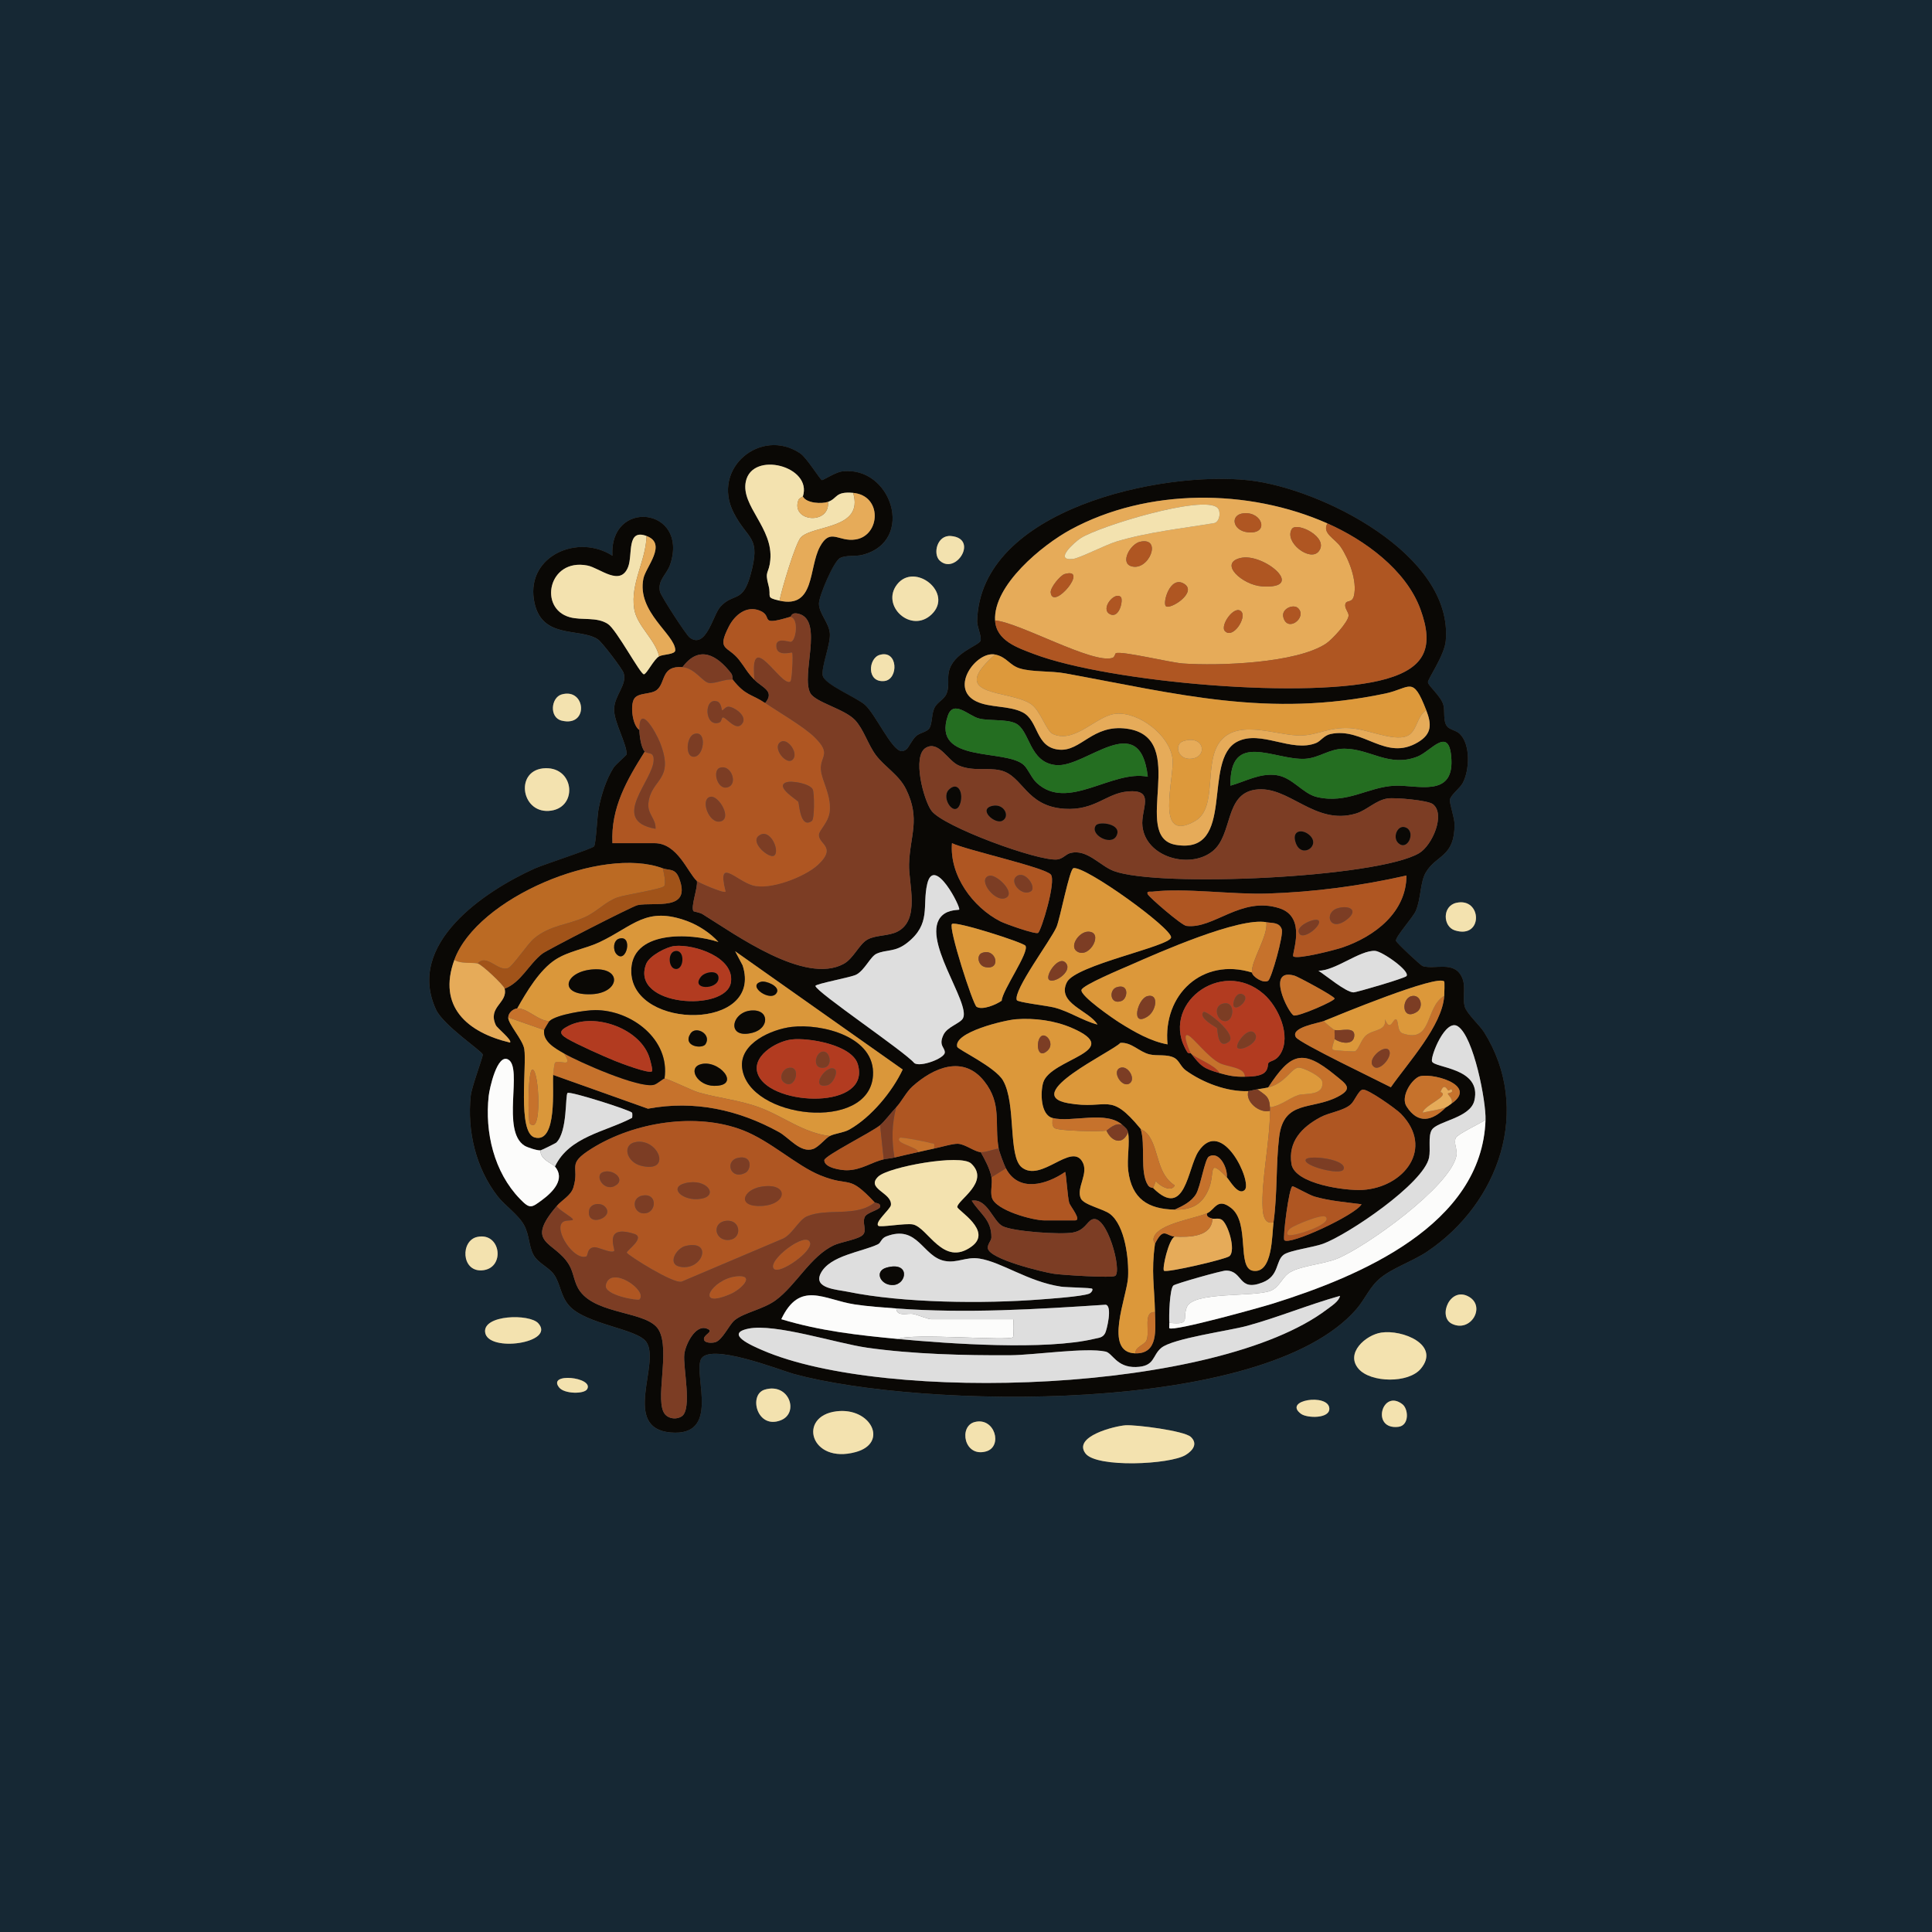 <?xml version="1.0" encoding="UTF-8"?>
<svg xmlns="http://www.w3.org/2000/svg" viewBox="0 0 2048 2048">
  <defs>
    <style>
      .cls-1 {
        fill: #f3e2af;
      }

      .cls-2 {
        fill: #303338;
      }

      .cls-3 {
        fill: #bb6a23;
      }

      .cls-4, .cls-5 {
        fill: #162834;
      }

      .cls-6 {
        fill: #af5622;
      }

      .cls-7 {
        fill: #0a0805;
      }

      .cls-8 {
        fill: #a15319;
      }

      .cls-9 {
        fill: #dc983a;
      }

      .cls-10 {
        fill: #dd993b;
      }

      .cls-11 {
        fill: #fcfcfb;
      }

      .cls-12 {
        fill: #606060;
      }

      .cls-13 {
        fill: #dedede;
      }

      .cls-14 {
        fill: #b23b20;
      }

      .cls-15 {
        fill: #da973a;
      }

      .cls-5, .cls-16 {
        opacity: 0;
      }

      .cls-17 {
        fill: #e6ab59;
      }

      .cls-18 {
        fill: #246e21;
      }

      .cls-19 {
        fill: #c6722c;
      }

      .cls-20 {
        fill: #7c3d24;
      }
    </style>
  </defs>
  <g id="Layer_145" data-name="Layer 145">
    <g>
      <rect class="cls-16" x="0" y="0" width="2048" height="2048.11"/>
      <rect class="cls-2" x="0" y="0" width="2048" height="2048.11"/>
    </g>
  </g>
  <g id="Layer_148" data-name="Layer 148">
    <g>
      <rect class="cls-5" x="0" y="0" width="2048" height="2048.11"/>
      <rect class="cls-4" x="0" y="0" width="2048" height="2048.11"/>
    </g>
  </g>
  <g id="Layer_147" data-name="Layer 147">
    <g>
      <path class="cls-12" d="M960.95,794.2c-1.63,1.34-3.61,2.3-5.78,1.99-10.36-1.47-27.22-39.24-38.35-49.07-9.16-8.09-43.5-21.12-44.78-31.39s8.2-31.94,7.66-43.71-11.76-21.6-11.6-32.35c.12-8.01,15.24-44.67,22.48-48.16s16.15-1.42,23.41-3.25c57.12-14.38,30.92-95.55-21.82-88.45-6.4.86-19.75,9.35-20.87,9.17-1.9-.31-16.02-23.66-23.09-28.41-41.53-27.87-94.56,15.83-70.54,62.92,15.22,29.83,29.65,24.34,17.58,66.97-8.33,29.42-17.95,17.47-31.82,32.93-7.62,8.49-15.07,45.42-32.42,32.43-3.63-2.72-30.42-43.91-31.45-48.58-2.74-12.45,7.37-18.22,10.95-29.15,19.73-60.23-64.84-69.92-61.34-8.97-36.45-23.53-90.39-.18-83.3,46.2,6.67,43.59,48.13,29.35,67.93,42.5,4.3,2.86,25.8,31.11,27.26,35.65,4,12.41-9.97,23.82-10.12,38.46-.14,13.79,13.71,36.9,13.26,47.72-.04,1-11.89,10.98-13.95,14.31-7.9,12.78-12.87,28.58-15.74,43.3-1.5,7.73-2.64,37.15-4.81,39.92s-53.63,19.29-63.1,23.57c-53.03,23.96-136.75,79.82-104.4,149.54,7.78,16.76,48.93,44.15,49.51,47.56.39,2.25-11.75,34.27-12.75,43.76-3.94,37.3,5.38,76.56,28.37,106.34,7.6,9.84,22.21,19.71,28.21,30.83,5.82,10.78,4.81,22.21,10.12,31.77,4.64,8.37,16.15,12.92,21.48,20.42,7.06,9.96,6.94,22.89,16.26,33.25,17.89,19.88,71.83,24.16,81.69,38.29,15.52,22.24-26.95,91.57,25.87,96,52.51,4.41,24.74-58.77,31.77-76.97,7.56-19.57,84.95,11.19,98.8,14.96,133.65,36.41,497.65,44.35,596.09-68.49,9.37-10.74,14.14-23.84,25.72-33.31,13.29-10.87,34.56-17.83,49.89-28.18,75.8-51.2,110.93-150.62,60-232.25-4.59-7.36-18.57-19.91-20.52-27.09-2.79-10.28,1.65-21.13-3.03-31.25-8.28-17.89-28.58-7.8-41.55-11.79-2.24-.69-28.02-24.9-28.35-26.82-.71-4.2,17.89-24.61,21-31.72,5.59-12.77,4.44-30.31,10.63-40.78,11.28-19.05,30.53-15.98,30.44-50.99-.02-7.1-5.56-22.26-4.88-26.19.84-4.86,10.51-12.11,13.35-17.22,7.55-13.59,8.81-41.61-3.25-52.77-3.69-3.42-10.57-4.23-13.22-7.73-4.45-5.87-1.97-15.89-3.87-22.79-2.54-9.2-15.99-19.99-16.32-23.85-.3-3.47,17.46-28.24,18.87-43.94,8.24-91.48-132.25-161.58-208.31-170.15-92.41-10.41-285.82,30.32-288.43,149.44-.12,5.7,5,16.26,3.56,20.62-1.74,5.26-29.38,12.61-33.63,33.15-1.55,7.5.79,14.53-2.2,22.55-2.42,6.49-10.23,9.66-13.05,15.51s-2.25,16.66-5.26,21.4c-2.8,4.4-9.79,4.42-14.28,8.57s-7.51,11.73-10.01,13.79ZM996.26,594.37c17.13,15.5,41.52-23.64,11.71-26.17-14.79-1.25-19.39,19.22-11.71,26.17ZM987.52,651.3c23.75-22.69-17.83-55.82-36.57-31.8-17.61,22.57,14.86,52.55,36.57,31.8ZM932.43,694.24c-12.16,3.64-13.89,29.63,5.02,27.68,15.24-1.57,14.75-33.59-5.02-27.68ZM595.35,736.15c-11.34,3.29-13.29,24.45-.01,27.73,29.21,7.21,25.67-35.17.01-27.73ZM578.29,814.34c-32.54.83-26.59,46.95,3.23,45.25,31.11-1.77,28.23-46.06-3.23-45.25ZM1543.72,957.05c-14.99,3.41-14.3,25.15-1.47,29.19,30.32,9.56,28.83-35.42,1.47-29.19ZM505.87,1311.21c-17.76,3.85-16.99,36.66,4.78,35.43,25.4-1.43,20.64-40.94-4.78-35.43ZM1539.25,1403.34c19.77,9.47,35.77-18.02,18.17-28.55-20.11-12.03-33.91,21.02-18.17,28.55ZM570.6,1402.74c-9.31-10.34-58.71-9.1-56.34,9.52,2.78,21.89,75.15,11.36,56.34-9.52ZM1440.19,1451.07c12.8,14.7,52.89,15.64,66-.26,21-25.46-19.79-41.67-42.03-38.2-16.54,2.57-38.42,21.88-23.97,38.46ZM622.4,1472.56c7.48-12.78-43.14-18.13-29.54-1.61,5.53,6.72,26.39,6.98,29.54,1.61ZM810.53,1473.11c-17.3,5.28-8.2,42.45,17.2,32.41,19.8-7.83,8.59-40.28-17.2-32.41ZM1379.16,1498.74c6.42,4.72,30.9,5.29,29.97-5.96-1.32-15.99-49.79-8.62-29.97,5.96ZM1486.56,1488.51c-21.65-16.68-33.51,27.32-4.35,24.02,11.9-1.35,10.94-18.94,4.35-24.02ZM886.8,1496.04c-41.78,5.05-27.83,56.4,20.33,43.19,35.07-9.62,16.16-47.6-20.33-43.19ZM1033.35,1507.38c-17.41,4.36-11.45,37.86,12.02,31.15,17.89-5.12,9.25-36.47-12.02-31.15ZM1150.64,1540.69c11.59,15.46,89.53,11.83,106.18,1.64,7.53-4.61,13.22-11.83,5.5-19.11-7-6.6-58.56-13.1-69.19-12.37-11.25.77-56.06,11.75-42.5,29.84Z"/>
      <path class="cls-7" d="M960.95,794.2c2.5-2.06,5.64-9.75,10.01-13.79s11.48-4.17,14.28-8.57c3.02-4.74,2.31-15.28,5.26-21.4s10.63-9.02,13.05-15.51c2.99-8.02.65-15.06,2.2-22.55,4.25-20.54,31.89-27.89,33.63-33.15,1.44-4.36-3.68-14.92-3.56-20.62,2.61-119.12,196.02-159.85,288.43-149.44,76.06,8.57,216.55,78.67,208.31,170.15-1.41,15.7-19.17,40.47-18.87,43.94.33,3.86,13.78,14.65,16.32,23.85,1.9,6.9-.57,16.92,3.87,22.79,2.65,3.5,9.53,4.31,13.22,7.73,12.06,11.17,10.79,39.19,3.25,52.77-2.83,5.1-12.51,12.36-13.35,17.22-.68,3.93,4.86,19.09,4.88,26.19.09,35.01-19.16,31.94-30.44,50.99-6.2,10.47-5.05,28.01-10.63,40.78-3.11,7.11-21.71,27.52-21,31.72.33,1.92,26.11,26.13,28.35,26.82,12.97,3.99,33.27-6.1,41.55,11.79,4.68,10.12.23,20.97,3.03,31.25,1.95,7.18,15.93,19.73,20.52,27.09,50.93,81.63,15.8,181.05-60,232.25-15.33,10.36-36.6,17.31-49.89,28.18-11.58,9.47-16.35,22.57-25.72,33.31-98.44,112.84-462.44,104.9-596.09,68.49-13.84-3.77-91.24-34.53-98.8-14.96-7.03,18.2,20.74,81.38-31.77,76.97-52.82-4.44-10.35-73.76-25.87-96-9.85-14.13-63.8-18.41-81.69-38.29-9.32-10.36-9.2-23.29-16.26-33.25-5.32-7.5-16.83-12.05-21.48-20.42-5.31-9.56-4.3-21-10.12-31.77-6-11.11-20.61-20.99-28.21-30.83-22.99-29.78-32.31-69.04-28.37-106.34,1-9.5,13.14-41.52,12.75-43.76-.58-3.41-41.74-30.8-49.51-47.56-32.35-69.72,51.36-125.58,104.4-149.54,9.47-4.28,61.03-20.91,63.1-23.57s3.31-32.2,4.81-39.92c2.87-14.72,7.83-30.52,15.74-43.3,2.06-3.33,13.91-13.31,13.95-14.31.45-10.81-13.4-33.92-13.26-47.72.15-14.64,14.12-26.05,10.12-38.46-1.46-4.54-22.96-32.79-27.26-35.65-19.8-13.16-61.26,1.09-67.93-42.5-7.09-46.37,46.85-69.73,83.3-46.2-3.5-60.95,81.08-51.26,61.34,8.97-3.58,10.93-13.68,16.69-10.95,29.15,1.03,4.67,27.82,45.87,31.45,48.58,17.35,12.99,24.8-23.94,32.42-32.43,13.87-15.45,23.49-3.51,31.82-32.93,12.07-42.63-2.36-37.13-17.58-66.97-24.03-47.09,29.01-90.79,70.54-62.92,7.07,4.75,21.19,28.09,23.09,28.41,1.12.18,14.47-8.3,20.87-9.17,52.74-7.1,78.94,74.07,21.82,88.45-7.27,1.83-16.47-.1-23.41,3.25s-22.36,40.16-22.48,48.16c-.17,10.75,11.06,20.74,11.6,32.35s-8.88,33.88-7.66,43.71,35.62,23.3,44.78,31.39c11.13,9.83,27.99,47.61,38.35,49.07,2.17.31,4.15-.65,5.78-1.99ZM851.06,526.28c10.43-32.12-53.7-48.72-60.48-15.74-5.31,25.87,29.24,49.23,25.97,83.13-1.49,15.5-6.33,10.56-1.8,27.33,3.19,11.8-3.88,12.22,11.55,15.73,37.82,8.6,30.74-34.68,42.83-57.14,11.14-20.7,19.49-4.77,37.97-7.75,26.19-4.22,28.43-46.51-2.72-49.36-19.38-1.78-16.38,5.95-26.66,9.52-6.37,2.21-22.72,1.75-26.66-5.71ZM1054.83,657.67c1.19,21.55,23.91,29.06,41.43,35.69,78.87,29.83,294.7,49.15,373.7,26.17,41.03-11.93,50.38-33.78,35.75-73.78-15.29-41.79-59.42-73.59-98.57-90.91-83.9-37.11-190.95-37.64-272.36,6.63-29.87,16.24-82.01,58.81-79.95,96.2ZM698.71,695.76c4.41-2.36,17.17-1.77,17.1-6.57-.24-16.71-40.92-40.26-33.8-75.82,2.48-12.4,25.67-36.9,3.36-45.19-21.47-7.98-14.43,19.65-19.56,32.81-8.31,21.33-29.86,1.12-43.17-1.5-41.39-8.13-52.16,45.58-18.63,54.79,12.99,3.57,28.54-.66,40.42,7.19,9.16,6.05,34.27,53.26,38.07,53.29,2.92.03,10.6-16.01,16.19-19ZM837.73,653.86c-35.07,10.57-17.06-.49-32.42-6.6-14.23-5.66-26.55,4.93-32.63,16.77-13.44,26.15-1.25,20.05,10.82,35.5,6.82,8.72,8.01,12.67,16.15,20.99,8.23,8.41,22.18,11.98,11.43,24.76-14.51-9.82-20.51-7.36-34.28-24.76-.37-.47.05-4.43-1.74-6.74-14.8-19.13-33.76-30.55-51.58-6.59-22.99-1.81-17.56,16.34-27.22,24.18-6.23,5.05-19.69,2.56-24.01,9.33s-1.99,28.2,5.52,33.13c.08,5.81,1.75,18.85,5.71,22.85-18.84,29.95-36.11,59.48-34.28,97.12h44.75c24.41,0,35.23,31.55,44.75,39.99,1.41,6.76-6.83,27.51-3.55,32.14.28.4,6.8,1.39,9.37,2.98,35.4,21.88,108.61,75.19,149.78,52.86,10.57-5.73,16.58-21.17,25.48-25.94s22.11-3.42,31.65-8.34c24.34-12.57,11.59-50.86,12.23-71.58.94-30.47,12.34-47.42-3.14-79.19-7.52-15.42-22.49-23.49-32.15-36.4-8.27-11.05-12.8-27.28-22.01-37.02-11.36-12.01-42.21-18.76-47.47-28.71-9.96-18.86,14.11-76.1-11.56-83.74-8.54-2.54-8.43,2.67-9.59,3.01ZM1511.88,752.88c-14.47-37.46-16.67-23.36-43.43-17.72-123.87,26.09-219.85.43-339.3-21.36-15.44-2.82-34.63-1.2-48.07-5.25-11.09-3.34-13.96-12.28-26.24-14.7-19.86-3.93-48.88,35.5-20.08,49.6,14.41,7.06,34.74,4.28,49.27,11.67,17.24,8.76,13.2,37.25,38.66,39.57,23.32,2.13,35.43-27.15,71.62-22.26,68.25,9.22,3.14,114.8,52.05,123.14,64.67,11.02,27.24-90.36,65.44-109.49,25.09-12.56,57.29,12.08,83.4,1.52,4.77-1.93,8.29-8.02,15.25-9.5,34.94-7.45,58.17,29.29,92.58,8.79,15.27-9.1,14.43-19.55,8.85-33.99ZM1216.71,823.35c-8.27-73.01-65.63-9.26-97.26-12.3-29.06-2.79-27.32-37.25-43.16-44.39-10.3-4.65-27.62-2.21-38.71-5.09-10.87-2.82-26.94-20.38-32.9-2.66-17.09,50.89,61.56,34.34,80.62,52.06,4.49,4.17,8.18,13.79,13.56,18.81,32.96,30.78,79.65-14.08,117.85-6.43ZM1304.32,832.85c16.22-4.59,30.69-13.47,48.37-11.23s28.02,19.7,43.37,23.27c32.45,7.55,53.66-10.73,82.57-12.01,23.15-1.03,61.85,12.81,59.93-27.54-1.78-37.35-21.47-9.12-35.73-3.43-30.14,12.03-50.42-8.31-77.91-8.26-15.96.03-26.64,9.9-41.53,10.71-32.33,1.76-80.08-30.77-79.07,28.49ZM1518.95,852.47c-5.43-4.24-40.01-7.18-47.84-6.1-12.5,1.72-22.15,12.47-33.56,15.94-44.26,13.44-71.42-30.52-107.07-25.18-32.7,4.89-23.43,47.91-45.18,65.27-24.04,19.19-70.69,6.52-74.29-26.69-1.95-18.03,14.53-39.33-15.64-36.73-22.79,1.97-34.62,20.43-66.96,18.36-41.26-2.65-43.85-35.1-67.82-40.71-14.31-3.35-28.94,1.4-44.31-5.21-11.75-5.05-21.16-26.83-34.92-18.68-14.61,8.65-2.45,55.03,5.99,66.64,12.25,16.84,112.83,53.72,133.17,51.71,6.16-.61,9.27-5.65,14.23-6.89,17.62-4.43,31.19,13.57,45.8,19.07,47.37,17.85,279.86,7.17,323.81-18.89,13.98-8.29,28.14-41.33,14.58-51.91ZM1100.38,988.94c3.27-1.82,19.48-54.8,13.54-61.87-6.41-7.62-90.05-26.1-104.78-33.26-2.76,34.27,22.1,67.96,51.33,82.91,5.35,2.74,36.89,13.9,39.91,12.23ZM481.62,1017.57c-17.98,49.34,13.67,76.89,59.02,87.59,2.69-2.45-13.57-15.32-14.98-18.32-9.19-19.55,12.85-23.54,9.28-38.8,17.53-6.75,25.59-26,39.98-37.15,4.97-3.85,95.37-50.26,100.94-51.41,17.97-3.7,57.73,7.11,43.95-28.7-4.15-10.79-10.61-7.84-17.28-10.33-64.46-24.05-196.86,31.12-220.91,97.12ZM1163.38,1086.1c-8.86-14.99-43.57-22.44-32.46-44.83,9.11-18.36,109.05-38.18,110.46-47.48s-91.04-76.17-103.46-73.49c-4.21.91-14.08,53.31-17.97,62.41-5.88,13.76-46.02,66.98-42.11,77.44.9,2.42,32.28,5.93,39.83,7.91,16.14,4.23,29.74,13.79,45.72,18.05ZM1016.73,964.24c2.28-1.83-26.55-58.46-33.85-27.18-5.48,23.49,4.5,42.26-21.33,62.46-12.97,10.15-21.61,6.66-32.34,11.46-6.58,2.94-12.48,17.41-21.59,22.21-5.47,2.88-43.54,9.76-43.22,11.98.94,6.58,94.51,69.47,104.82,81.79,6.43,4.55,32.07-5,32.3-11.24.21-5.59-6.88-7.1-1.47-18.68,4.06-8.68,17.53-12,20.65-17.46,9.11-15.95-46.7-86.51-21.78-109.33,6.8-6.22,17.05-5.4,17.8-6ZM1490.92,928.08c-48.27,10.96-97.88,17.56-147.48,19.13-37.58,1.19-87.48-6.22-122.01-2-1.46.18-6.65-.99-4.71,2.83,1.67,3.3,35.7,32.79,40.88,33.45,29.02,3.72,57.83-31.81,98.64-18.71,29.83,9.57,12.57,48.94,14.71,50.97,3.93,3.72,44.99-6.93,52.4-9.49,33.73-11.65,67.43-36.91,67.57-76.18ZM548.27,1068.99c-4.66.39-9.37,4.81-9.52,9.52-.22,6.88,15.33,23.33,17.01,33.46,2.85,17.18-7.48,88.68,11.05,93.79,24.32,6.7,18.58-54.08,19.55-66.31l100.52,35.81c49.03-9.16,95.79,1.03,138.84,24.77,10.83,5.97,22.8,22.59,36.22,17.94,6.06-2.1,13.4-11.59,17.7-13.77,5.5-2.79,14.69-3.44,20.75-6.86,23.12-13.02,45.56-40.25,56.51-63.59l-177.59-125.38,7.92,14.98c22.25,69.1-115.58,68.77-118.05,7.65-1.84-45.32,63.08-42.27,92.37-32.47-8.06-9.08-20.88-17.54-32.38-21.86-44.35-16.64-57.46,5.07-93.9,22.21-14.42,6.78-32.48,9.32-46.41,18.33-16.86,10.91-30.88,34.49-40.57,51.78ZM1342.39,977.58c-29.2-5.38-113.38,31.83-144.11,45.38-7.92,3.49-50.59,21.17-51.85,26.41-1.53,6.34,34,30.72,40.7,34.91,15.27,9.55,32.62,19.59,50.51,22.79-5.18-52.83,36.98-92.43,89.52-76.16.5,4.49,12.17,12.07,17.21,8.69,3.37-2.25,16.46-48.33,14.38-54.47-2.62-7.74-10.17-6.39-16.35-7.53ZM1087.03,1002.54c-2.17-3.43-74.37-26.59-77.91-23.06-4.01,4,22.16,85.24,26.09,87.76,6.15,3.93,20.94-2.35,26.63-6.47.59-10.98,29.52-51.39,25.19-58.23ZM715.48,1002.74c-8.96.82-27.24,10.49-30.55,19.13-17.34,45.23,85.25,51.37,89.89,19.35,3.86-26.61-38.9-40.36-59.34-38.48ZM1490.93,1034.69c4.27-5.27-25.9-26.41-33.36-26.75-16.19-.73-41.87,21.02-59.94,21.08,7.87,4.96,28.73,22.59,37.05,22.93,2.94.12,54.4-14.98,56.25-17.27ZM1371.28,1076.34c3.85,2.03,43.45-15.1,43.43-17.83-.01-2.44-38.87-23.22-42.38-24.23-30.6-8.77-7.08,38.88-1.05,42.05ZM1319.54,1141.35c6.2-.15,16.36-.15,21.13-4.57,4.18-3.86,2.88-8.97,4.09-10.21,2.34-2.4,7.87-1.74,12.53-9.36,11.76-19.25-2.13-49.93-17.72-63.5-45.43-39.55-111.63,12.36-81.02,61.56,1.06,1.71,3.73,1.16,3.85,1.32,10.62,13.44,12.99,16.04,30.47,20.95,9.92,2.79,16.13,4.06,26.66,3.81ZM1403.33,1082.32c-5.64,2.28-35.94,6.74-29.61,17.18,3.77,6.22,87.62,46.23,100.65,53.04,17.73-25.49,54.6-65.35,56.56-96.88.16-2.64.54-14.7,0-15.24-7.54-7.73-111.97,35.58-127.6,41.9ZM1115.77,1185.15c-12.92-3.26-12.98-27.59-9.93-37.63,7.74-25.46,87.97-32.94,30.26-57.92-18.16-7.86-39.62-10.66-59.32-9.14-11.57.89-66.22,13.68-62.09,29.23.78,2.93,40.31,21.35,48.55,35.63,14.3,24.79,4.96,80.63,20.06,92.28,20.49,15.8,51.7-25.97,63.76-6.63,7.88,12.64-6.64,28.03-1.34,39.42,3.27,7.02,23.87,10.96,31.07,16.56,15.85,12.34,19.96,47.71,19.02,66.8-1.01,20.5-26.61,79.93,7.56,80.86,24.8.68,21.36-25.48,20.95-43.8-.63-28.35-4.13-42.33,0-72.36,9.26-18.56,11.75-8.1,20.95-7.62-6.55,2.92-13.47,34.11-11.42,36.17,2.5,2.52,65.43-12.14,69.34-15.39,7.44-6.18-1.83-35.49-8.45-38.88-3.54-1.81-7.16-.28-9.48-.95-3.02-.88-6.79-1.88-5.71-5.71,8.31-3.58,10.69-17.21,25.54-5.55,20.26,15.91,5.6,63.7,23.14,66.53,21.09,3.41,20.01-38.49,21.78-51.46,4.24-31.03,2.43-61.38,5.93-90.23,4.82-39.75,34.35-28.39,62.03-42.71,17.11-8.84,8.99-13.37-2.59-22.88-34.9-28.65-47.17-23.43-71.09,13-1.88.46-9.01,1.59-11.43,1.9-3.04.4-7.95,1.83-9.52,1.9-22.51,1.05-48.56-9.01-66.51-22.05-5.05-3.67-7-10.42-11.72-13.04-7.92-4.39-18.34-1.82-26.63-3.84-11.11-2.71-18.92-13.06-30.84-12.18-8.32,9.3-106.71,54.85-55.23,63.96,42.76,7.57,43.22-13.47,76.66,27.12,5.57,16.57-1.2,46.11,7.86,59.83,1.96,2.98,4.98,2.52,5.48,3.01,34.15,33.82,36.42-21.23,47.93-38.72,24.96-37.95,57.39,32.47,49.2,40.63-6.86,6.84-16.22-10.42-19.04-13.34,1.05-9.41-7.79-28.51-19.07-21.93-4.27,2.49-8.85,31.9-13.59,39.74-4.95,8.19-14.23,12.65-22.57,16.47-28.4-.53-45.5-11.45-49.29-41.17-1.59-12.44,1.94-29.53-.22-40.72-.72-3.73-3.29-5.34-5.71-7.62-17.06-16.03-54.07-2.52-74.27-7.62ZM1574.72,1187.05c.62-19.25-12.42-88.17-29.39-99.15-13.08-8.46-28.87,31.33-27.4,37.08,1.89,7.4,53.24,6.34,44.95,41.66-4.37,18.63-39.31,21.7-45.1,31.06-4.21,6.8-1.08,20.54-2.93,29.44-5.73,27.54-86.02,81.64-112.43,91.33-10.16,3.73-35.53,6.96-41.71,11.61-8.72,6.55-4.46,22.23-22.14,29.27-26.42,10.52-20.37-12.44-39-12.51-4.43-.02-53.59,13.89-55.74,15.83-4.01,3.63-4.84,33.07-4.28,39.54.11,1.29-.33,5.45,0,5.71,4.54,3.71,97-22.08,110.01-26.16,91.38-28.65,221.55-83.07,225.17-194.74ZM573.03,1219.42c-3.3.43-14.03-3.08-16.97-4.92-25.11-15.67-1.54-82.47-17.32-91.34-11.81-6.64-19.86,31.07-20.68,38.44-4.3,38.65,5.57,80.81,33.07,109.25,10.68,11.04,12.11,9.64,23.82.95,10.98-8.14,24.65-21.99,13.32-35.24,15.2-31.87,53.48-36.67,81.75-51.57.36-.42.37-5.01.04-5.44-2.17-2.84-65.33-22.9-68.36-21-2.74,1.72.21,40.9-12.07,52.72-.67.64-15.69,8.03-16.6,8.15ZM1058.64,1217.52c-4.7-26.42,3.86-47.16-15.29-71.36-22.22-28.08-53.73-14.59-76.19,5.59-6.54,5.88-11.56,16.25-17.07,21.97s-12.12,14.77-17.14,19.04c-8.38,7.14-59.05,32.36-59.14,37.11-.16,8.2,18.18,10.71,23.94,10.64,15.45-.17,26.27-8.66,39.02-11.57,3.27-.75,6.96-.88,11.43-1.9,8.14-1.87,16.68-4,24.76-5.71,5.64-1.2,11.65-2.73,17.14-3.81,6.77-1.33,20.01-5.37,25.47-5.06,7.73.44,17.43,8.41,24.05,8.87,4.55,8.02,9.65,17.58,11.43,26.66,1.22,6.25-1.44,15.08.41,21.49,3.93,13.61,43.47,24.21,55.77,24.21h32.37c7.48,0-5.07-15-6.17-18.58-1.69-5.46-3.28-31.55-4.32-32.83-19.68,13.54-49.31,22.16-62.82-3.81-1.93-3.71-6.96-17.23-7.62-20.95ZM1532.83,1173.72c1.79-.77,3.97-2.62,5.71-3.81,29.93-20.39-24.56-34.01-35.04-28.35-8.64,4.67-18.66,21.53-12.56,31.21,12.26,19.45,27.54,15.51,41.88.95ZM1444.56,1155.02c-4.58.76-8.51,12.01-12.77,15.74-7.94,6.94-22.38,8.31-32.15,13.55-19.75,10.59-34.33,25.92-30.66,49.47,3.33,21.41,57.63,28.67,75.36,27.59,43.85-2.67,76.55-43.9,40.66-80.76-4.87-5-35.08-26.48-40.44-25.59ZM590.17,1278.46c-34.85,40.65-2.33,36.69,13.02,62.2,5.42,9.01,4.96,19.03,11.76,28.23,18.59,25.18,71.29,20.86,83.18,40.62,13.02,21.64-5.05,76.79,7.08,90.02,4.33,4.73,12.31,5.29,17.46,1.86,11.36-7.58,1.17-52.02,2.72-65.83,1.13-10.01,11.44-31.38,23.44-27.33,9.83,3.32-4.25,6.42-2.49,12.08,1.13,3.63,8.78,3.43,11.94,2.48,7.6-2.28,14.62-18.53,20.5-23.32,10.04-8.19,30.28-11.45,43.55-21.2,21.66-15.92,36.83-46.7,61.7-58.27,7.63-3.55,26.48-6.24,30.83-11.18s-1.21-12.29,1.91-18.93c2.12-4.54,15.47-7.32,16.18-10.49.98-4.36-5.03-4.01-5.71-4.73-29.03-31.01-24.72-15.3-57.84-28.8-25.17-10.26-52.45-36.31-81.79-47.7-49.63-19.28-115.5-8.72-160.34,19.34-27.63,17.29-12.32,18.19-19.51,41.43-2.62,8.48-12,13.04-17.59,19.55ZM1029.47,1233.37c-11.14-10.46-87.46,3.57-98.34,13.73-13.95,13.02,14.76,17.13,13.29,30.33-.47,4.27-17.62,18.2-13.36,21.96,2.19,1.93,29.06-3.01,36.68-1.43,15.99,3.31,32.05,45.54,62.3,23.31,22.54-16.57-15.1-38.17-15.24-41.77-.28-7.1,35.36-26.71,14.67-46.13ZM1443.32,1276.57c-16.73-2.23-33.61-3.44-49.93-8.18-5.77-1.67-22.09-11.2-23.34-10.9-3.69.9-10.55,54.97-8.61,57.13,5.32,5.91,75.22-26.52,81.87-38.06ZM1182.18,1352.48c7.46-5.32-8.84-66.14-24.46-59.81-5.58,2.26-7.79,11.6-20.52,13.88s-62.6-.97-74.26-6.7c-10.4-5.11-16.15-29.76-32.87-27.09,8.77,14,21.02,19.98,20.87,38.92-.03,3.61-4.22,7.02-3.79,11.43,1.15,11.65,58.83,25.5,70.11,27.16,8.72,1.28,61.41,4.7,64.92,2.2ZM1157.66,1366.06c-1.29-1.04-27.39-1.33-33.04-2.19-34.94-5.28-62.53-25.97-86.42-29.73-14.12-2.22-23.42,5.1-36.79,2.5-23.62-4.6-28.33-38.99-61.95-25.99-5.57,2.15-5.43,6.76-8.93,8.41-17.14,8.1-50.87,11.78-60.5,30.69-8.2,16.09,17.28,17.21,28.32,19.49,58.9,12.13,144.73,12.87,205.02,8.2,10.68-.83,42.84-3.04,51.09-6.05,2.44-.89,4.53-4.28,3.22-5.33ZM950.09,1387c-14.4-1.07-29.99-2.12-44.26-4.3-32.24-4.92-57.88-25.89-77.62,15.7,40.93,12.46,81.38,16.97,123.78,20.97,54.27,5.11,156.56,12.19,208.3-.23,4.65-1.12,8.55-1.01,11.2-5.94,1.79-3.32,8.02-29.12.5-30.15-73.61,4.86-148.11,9.44-221.91,3.94ZM1420.46,1373.68c-33.28,9.3-65.23,22.68-98.61,31.82-19.26,5.27-78.68,13.22-90.9,23.36-9.85,8.17-6.4,19.72-26.92,20.25-20.46.52-24.67-14.75-32.12-16.37-21.02-4.55-75.77,3.71-100.8,3.87-48.82.3-104-1.13-152.14-8.01-32.11-4.59-97.43-25.94-125.54-20.19-26.46,5.41,5.09,18.67,14.44,22.74,130.6,56.86,482.21,45.42,599.09-43.36,4.37-3.32,12.55-8.44,13.49-14.1Z"/>
      <path class="cls-1" d="M1150.64,1540.69c-13.56-18.1,31.25-29.07,42.5-29.84,10.63-.73,62.18,5.77,69.19,12.37,7.72,7.28,2.03,14.5-5.5,19.11-16.65,10.2-94.6,13.83-106.18-1.64Z"/>
      <path class="cls-1" d="M1440.19,1451.07c-14.45-16.59,7.43-35.89,23.97-38.46,22.24-3.46,63.03,12.75,42.03,38.2-13.11,15.9-53.2,14.96-66,.26Z"/>
      <path class="cls-1" d="M886.8,1496.04c36.49-4.41,55.4,33.56,20.33,43.19-48.15,13.21-62.1-38.13-20.33-43.19Z"/>
      <path class="cls-1" d="M987.52,651.3c-21.71,20.75-54.18-9.23-36.57-31.8,18.74-24.02,60.31,9.11,36.57,31.8Z"/>
      <path class="cls-1" d="M578.29,814.34c31.45-.8,34.33,43.48,3.23,45.25-29.82,1.7-35.76-44.42-3.23-45.25Z"/>
      <path class="cls-1" d="M570.6,1402.74c18.8,20.88-53.56,31.41-56.34,9.52-2.37-18.62,47.04-19.86,56.34-9.52Z"/>
      <path class="cls-1" d="M810.53,1473.11c25.79-7.87,37,24.57,17.2,32.41-25.4,10.05-34.49-27.13-17.2-32.41Z"/>
      <path class="cls-1" d="M505.87,1311.21c25.42-5.51,30.18,34,4.78,35.43-21.77,1.22-22.53-31.58-4.78-35.43Z"/>
      <path class="cls-1" d="M1539.25,1403.34c-15.73-7.53-1.93-40.58,18.17-28.55,17.6,10.53,1.6,38.01-18.17,28.55Z"/>
      <path class="cls-1" d="M1033.35,1507.38c21.27-5.32,29.91,26.03,12.02,31.15-23.48,6.72-29.43-26.79-12.02-31.15Z"/>
      <path class="cls-1" d="M1543.72,957.05c27.36-6.23,28.85,38.75-1.47,29.19-12.83-4.05-13.52-25.78,1.47-29.19Z"/>
      <path class="cls-1" d="M595.35,736.15c25.65-7.43,29.2,34.95-.01,27.73-13.27-3.28-11.33-24.44.01-27.73Z"/>
      <path class="cls-1" d="M996.26,594.37c-7.68-6.95-3.07-27.42,11.71-26.17,29.81,2.52,5.42,41.67-11.71,26.17Z"/>
      <path class="cls-1" d="M1486.56,1488.51c6.59,5.08,7.55,22.67-4.35,24.02-29.16,3.31-17.3-40.7,4.35-24.02Z"/>
      <path class="cls-1" d="M932.43,694.24c19.77-5.92,20.26,26.1,5.02,27.68-18.92,1.95-17.18-24.04-5.02-27.68Z"/>
      <path class="cls-1" d="M1379.16,1498.74c-19.82-14.57,28.65-21.95,29.97-5.96.93,11.25-23.55,10.68-29.97,5.96Z"/>
      <path class="cls-1" d="M622.4,1472.56c-3.14,5.37-24,5.11-29.54-1.61-13.6-16.52,37.02-11.17,29.54,1.61Z"/>
      <path class="cls-17" d="M1407.14,554.84c-6.11,10.48,8.01,15.94,14.1,24.94,8.72,12.89,17.74,36.29,13.99,51.8-1.9,7.88-7.48,4.27-8.92,8.22-1.72,4.7,3.44,8.9,3.26,12.78-.33,6.92-17.59,25.43-23.69,29.52-31.5,21.13-114.42,23.9-151.99,21.23-13.06-.93-64.86-13.55-71.03-10.9-.81.35-1.14,4.12-3.53,4.92-20.73,6.96-98.69-37.49-124.48-39.68-2.06-37.39,50.08-79.96,79.95-96.2,81.41-44.27,188.46-43.74,272.36-6.63ZM1290.46,538.18c-15.63-13.89-125.35,19.69-144.83,32.24-6.56,4.22-28.97,24.2-8.48,22.14,7.11-.71,34.62-15,46.37-18.53,33.87-10.19,69.4-13.73,104.14-19.64,5.62-2.11,6.73-12.72,2.79-16.21ZM1318.85,544.05c-15.39,1.14-12.53,18.45,3.77,20.16,23.13,2.43,15.91-21.62-3.77-20.16ZM1369.35,560.86c-8.37,13.94,19.37,34.99,28.46,23.69,11.87-14.76-23.44-32.05-28.46-23.69ZM1208.56,574.28c-10.28,2.29-21.46,22.1-9.52,25.9,18.77,5.97,33.57-31.26,9.52-25.9ZM1315.2,591.44c-24.08,5.53,1.96,28.69,22.37,30.1,48.4,3.33,2.13-35.72-22.37-30.1ZM1128.57,608.52c-4.51,1.3-15.39,14.29-14.78,19.61,2.29,19.93,41.68-27.36,14.78-19.61ZM1235.76,642.43c4.19,4.62,34.67-14.86,19.03-23.83-14.47-8.3-22.45,20.06-19.03,23.83ZM1188.14,632.91c-6.43-6.53-22.48,12.75-11.4,18.2,9.93,4.89,14.2-15.36,11.4-18.2ZM1376.17,644.81c-4.8-4.92-17.88.28-15.86,9.11,3.95,17.24,25.63.91,15.86-9.11ZM1315.73,648.14c-7.24-7.24-23.01,15.15-17.15,20.96,8.58,8.5,23.41-14.69,17.15-20.96Z"/>
      <path class="cls-9" d="M1203.37,1434.61c-34.17-.93-8.57-60.36-7.56-80.86.94-19.09-3.17-54.46-19.02-66.8-7.2-5.6-27.8-9.54-31.07-16.56-5.3-11.39,9.23-26.78,1.34-39.42-12.06-19.34-43.27,22.43-63.76,6.63-15.1-11.65-5.76-67.49-20.06-92.28-8.24-14.28-47.77-32.7-48.55-35.63-4.13-15.54,50.52-28.33,62.09-29.23,19.7-1.52,41.16,1.28,59.32,9.14,57.71,24.98-22.51,32.46-30.26,57.92-3.05,10.03-2.99,34.37,9.93,37.63.09,3.34-1.17,7.9,1.88,10.5,3.94,3.36,48.53,4.06,55.25,2.83,5.37,11.92,17.22,15.75,22.85,1.9,2.17,11.19-1.36,28.27.22,40.72,3.79,29.72,20.89,40.63,49.29,41.17,17.61.33,29.53-4.86,36.6-23.39,6.1-16-1.77-31.99,18.63-10.89,2.82,2.92,12.18,20.17,19.04,13.34,8.19-8.17-24.24-78.59-49.2-40.63-11.51,17.5-13.77,72.54-47.93,38.72l2.83-7.6c2.79,4.5,16.51,12.81,20.01,4.77-18.48-12.02-16.65-35.55-26.6-51.48-4.09-6.54-8.55-7.31-9.56-8.53-33.44-40.59-33.9-19.56-76.66-27.12-51.48-9.11,46.91-54.66,55.23-63.96,11.92-.88,19.73,9.47,30.84,12.18,8.29,2.02,18.71-.54,26.63,3.84,4.72,2.61,6.66,9.37,11.72,13.04,17.95,13.04,43.99,23.09,66.51,22.05-3.78,11.1,11.7,23.95,22.85,20.95.15,32.1-9.5,74.76-7.73,103.88.41,6.78,2.32,16.88,11.54,14.19-1.77,12.98-.69,54.87-21.78,51.46-17.53-2.83-2.88-50.62-23.14-66.53-14.85-11.67-17.23,1.97-25.54,5.55-13.44,5.78-50.49,10.98-56.24,24.87-1.84,4.45,1.12,6.71,1.01,7.5-4.13,30.03-.63,44.02,0,72.36-13.19-.6-4.94,20.78-9.01,30.03-2.26,5.13-11.72,6.34-11.94,13.77ZM1105.54,1097.67c-7.88,1.17-7.61,27.11,4.66,16.22,7.59-6.74.4-16.97-4.66-16.22ZM1187.43,1131.97c-9.47,3.67,2.3,22.46,10.36,16.19,6.32-4.92-2.31-19.31-10.36-16.19Z"/>
      <path class="cls-20" d="M837.73,653.86c1.16-.35,1.05-5.55,9.59-3.01,25.67,7.64,1.61,64.88,11.56,83.74,5.25,9.95,36.11,16.69,47.47,28.71,9.21,9.74,13.74,25.97,22.01,37.02,9.67,12.91,24.64,20.98,32.15,36.4,15.48,31.76,4.08,48.71,3.14,79.19-.64,20.72,12.11,59.01-12.23,71.58-9.54,4.92-22.56,3.47-31.65,8.34s-14.91,20.21-25.48,25.94c-41.17,22.33-114.38-30.99-149.78-52.86-2.57-1.59-9.08-2.58-9.37-2.98-3.28-4.63,4.96-25.38,3.55-32.14,2.01,1.78,28.41,13.34,30.46,11.41-9.49-37.62,10.99-12.03,28.61-6.7s55.64-8.95,69.42-21.9c20-18.79.8-21.41.8-31.37,0-5.51,10.99-13.52,11.68-26.78.86-16.58-8.54-31.1-9.55-41.96-1.43-15.43,12.13-16.37-6.76-34.98-11.32-11.15-39-27.24-52.3-36.25,10.76-12.78-3.2-16.34-11.43-24.76-5.59-57,28.5,8.17,38.06,1.89,1.92-1.26,2.94-29.32,1.92-30.45-.69-.76-16.4,4.89-16.82-7.01-.36-10.15,13.73-4.17,15.75-4.69,5.15-1.33,8.58-24.57-.83-26.39Z"/>
      <path class="cls-6" d="M723.47,707.18c13.08,1.03,21.12,15.69,27.99,16.76s17.85-4.71,25.33-3.43c13.77,17.4,19.77,14.93,34.28,24.76,13.3,9,40.98,25.1,52.3,36.25,18.89,18.6,5.33,19.55,6.76,34.98,1.01,10.86,10.41,25.38,9.55,41.96-.69,13.26-11.68,21.27-11.68,26.78,0,9.96,19.2,12.58-.8,31.37-13.78,12.95-51.06,27.45-69.42,21.9s-38.1-30.92-28.61,6.7c-2.05,1.92-28.45-9.63-30.46-11.41-9.52-8.44-20.35-39.99-44.75-39.99h-44.75c-1.83-37.64,15.44-67.16,34.28-97.12,2.93,2.96,9.28-.39,9.45,8.29.45,21.86-47.93,64.75,1.96,73.58.55-10.95-8.9-15.5-7.55-27.4,2.95-26.07,28.18-23.5,12.29-63.95-4.53-11.52-22.26-42.29-21.86-13.37-7.51-4.94-9.92-26.24-5.52-33.13s17.78-4.28,24.01-9.33c9.66-7.84,4.22-25.99,27.22-24.18ZM765.39,752.88c-.46-.27-.69-7.85-5.12-9.31-14.47-4.79-13.54,27.75,2.03,22.42,3.03-1.04,2.31-5.42,4.04-5.52,3.74-.21,14.67,16.47,20.99,5.76,4.47-7.58-9.22-17.15-15.35-17.09-3.08.03-5.54,4.36-6.58,3.74ZM736.23,777.93c-8.36,2.39-10.08,22.71-2.01,24.16,12.02,2.16,15.96-28.15,2.01-24.16ZM841.24,803.98c4.32-7.03-6.18-21.04-12.99-17.9-11.56,5.33,6.71,28.1,12.99,17.9ZM762.78,814.03c-8.25,3.27-1.55,25.98,10.2,19.84,9.12-4.76,1.18-24.36-10.2-19.84ZM833.29,829.38c-12.18,4.5,12.05,18.76,12.99,20.64s2.05,29.28,14.41,20.12c2.81-2.08,2.65-29.89.81-33.44-3.08-5.94-22.11-9.58-28.21-7.32ZM753.26,844.59c-11.69,2.13-1.71,29.51,10.72,26.09,12.3-3.39-2.24-27.63-10.72-26.09ZM820.49,907.05c6.9-4.4-4.22-30.47-16.24-21.05-9.27,7.26,11.13,24.32,16.24,21.05Z"/>
      <path class="cls-20" d="M1518.95,852.47c13.55,10.58-.6,43.61-14.58,51.91-43.95,26.07-276.44,36.74-323.81,18.89-14.6-5.5-28.18-23.5-45.8-19.07-4.96,1.25-8.07,6.29-14.23,6.89-20.34,2.01-120.92-34.87-133.17-51.71-8.45-11.61-20.6-57.99-5.99-66.64,13.75-8.15,23.17,13.63,34.92,18.68,15.37,6.61,30,1.86,44.31,5.21,23.97,5.62,26.56,38.06,67.82,40.71,32.34,2.07,44.16-16.39,66.96-18.36,30.17-2.61,13.68,18.69,15.64,36.73,3.6,33.21,50.25,45.88,74.29,26.69,21.75-17.36,12.48-60.38,45.18-65.27,35.65-5.33,62.81,38.62,107.07,25.18,11.42-3.47,21.07-14.22,33.56-15.94,7.83-1.08,42.41,1.86,47.84,6.1ZM1005.79,837.14c-9.12,9.16,7.51,31.93,12.42,13.39,2.98-11.28-3.32-22.52-12.42-13.39ZM1052.46,854.16c-16.55,3.23,1.99,19.93,9.95,15.94,8.61-4.33,2.3-18.33-9.95-15.94ZM1161.69,874.95c-6.96,9.68,15.96,22.19,21.74,11.23,6.81-12.9-18.38-15.9-21.74-11.23ZM1481.9,893.31c9.59,9.82,19.1-10.51,9-15.8-8.89-4.66-15.13,9.52-9,15.8ZM1387.6,884.79c-7.77-6.47-18.93-4.31-13.89,9.13,6.33,16.87,27.44,2.15,13.89-9.13Z"/>
      <path class="cls-6" d="M927.24,1274.65c-19.7,16.02-50.35,5.52-71.88,14.77-8.97,3.85-16.18,20.68-27.08,24.33l-105.74,44.85c-8.68,2.63-56.6-27.71-58.1-30.67-1.02-2.01,20.54-15.95,7.73-19.99-33.15-10.45-19.62,16.74-21.07,18.1-3.38,3.2-16.84-4.63-21.76-3.85-7.61,1.2-5.7,8.96-7.95,9.72-13.26,4.49-34.89-28.64-24.75-36.53,3.22-2.5,10.73-.95,10.65-2.64-.1-2.23-15.55-10.34-17.13-14.29,5.58-6.51,14.96-11.07,17.59-19.55,7.19-23.24-8.12-24.13,19.51-41.43,44.85-28.07,110.71-38.62,160.34-19.34,29.34,11.4,56.62,37.45,81.79,47.7,33.13,13.5,28.81-2.21,57.84,28.8ZM675.13,1210.44c-16.52,2.02-11.25,21.4,4.39,25.29,32.87,8.19,18.9-28.14-4.39-25.29ZM782,1227.46c-14,3.28-7.74,23.87,8.13,15.77,6.44-3.28,7.69-19.47-8.13-15.77ZM639.02,1242.57c-9.75,3.74,2.44,23.01,14.96,13.06,8.13-6.46-4.73-16.98-14.96-13.06ZM726.74,1254.12c-19.15,4.54-2.7,19.97,16.6,16.57,18.91-3.33,5.86-21.9-16.6-16.57ZM806.77,1257.99c-19.56,3.29-25.42,21.95,1.18,20.31s28.35-25.28-1.18-20.31ZM681.09,1267.33c-13.23,2.47-9.42,20.57,3.2,18.79,11.91-1.68,12.49-21.72-3.2-18.79ZM641.1,1278.94c-4.69-4.52-15.59-3.33-16.69,4.41-2.66,18.66,28.48,6.94,16.69-4.41ZM770.61,1294.06c-16.96,1.11-13.14,22.44,2.92,20.22,13.26-1.83,11.62-21.17-2.92-20.22ZM726.73,1320.77c-9.78,2.32-20,19.44-5.64,22.09,23.81,4.4,35.14-29.08,5.64-22.09Z"/>
      <path class="cls-15" d="M548.27,1068.99c9.7-17.3,23.72-40.88,40.57-51.78,13.93-9.01,32-11.55,46.41-18.33,36.44-17.14,49.55-38.86,93.9-22.21,11.5,4.32,24.32,12.78,32.38,21.86-29.29-9.79-94.21-12.85-92.37,32.47,2.47,61.12,140.3,61.45,118.05-7.65l-7.92-14.98,177.59,125.38c-10.95,23.34-33.39,50.57-56.51,63.59-6.07,3.42-15.25,4.07-20.75,6.86-28.38-3.27-49.57-21.18-75.19-30.5-21.39-7.77-42.8-9.55-64.22-15.76-6.64-1.92-32.99-14.9-35.78-14.68,6.07-41.47-35.13-72.52-73.38-72.49-10.56,0-40.88,4.69-48.5,11.55-11.3.63-23.93-14.19-34.28-13.33ZM653.5,1011.37c10.36,11.22,18.02-20.87,2.76-16.34-6.25,1.86-6.72,12.06-2.76,16.34ZM629.81,1027.54c-31.18,1.41-39.6,28.02-2.49,26.35,29.09-1.31,32.83-27.72,2.49-26.35ZM806.76,1040.73c-15.83,4.2,11.33,22.9,16.82,11.13,2.98-6.37-11.51-12.54-16.82-11.13ZM795.41,1071.27c-20.62,2.31-25.37,30.68,2.39,23.47,18.29-4.75,17.96-25.75-2.39-23.47ZM839.22,1088.57c-21.21,2.49-55.91,17.49-52.5,43.71,7.01,53.86,134.53,68.15,138.66,8.06,2.85-41.5-54.24-55.52-86.17-51.77ZM747.93,1106.79c6.62-10.7-10.42-19.76-15.95-11.19-8.82,13.68,12.51,16.75,15.95,11.19ZM741.96,1128.43c-12.84,4.38-2.39,22.36,14.84,22.6,30.24.42,4.59-29.23-14.84-22.6Z"/>
      <path class="cls-10" d="M1511.88,752.88c-11.41,7.17-9.14,25.81-23.92,28.43-15.66,2.78-39.44-8.46-56.95-9.45-22.28-1.27-33.83,7.32-51.49,7.81-24.43.68-64.69-17.48-84.71,4.65-20.16,22.28-2.86,71.83-28.14,86.12-43.7,24.71-21.16-46.33-23.8-66.6-3.17-24.4-35.13-49.08-59.56-47.27-21,1.56-43.38,32.05-67.09,21.58-7.28-3.22-13.09-24.94-23.39-31.83-23.42-15.68-90.13-6.82-37.99-52.46,12.28,2.43,15.15,11.36,26.24,14.7,13.44,4.05,32.64,2.43,48.07,5.25,119.46,21.79,215.43,47.45,339.3,21.36,26.76-5.64,28.96-19.74,43.43,17.72ZM1254.23,785.66c-9.87,3.18-5.97,20.35,8.94,18.59,17.59-2.07,13.39-25.78-8.94-18.59Z"/>
      <path class="cls-20" d="M927.24,1274.65c.68.72,6.68.38,5.71,4.73-.71,3.17-14.06,5.95-16.18,10.49-3.11,6.65,2.46,13.97-1.91,18.93s-23.21,7.63-30.83,11.18c-24.87,11.57-40.04,42.35-61.7,58.27-13.27,9.75-33.51,13.01-43.55,21.2-5.88,4.8-12.89,21.05-20.5,23.32-3.16.95-10.81,1.15-11.94-2.48-1.77-5.65,12.32-8.76,2.49-12.08-12-4.05-22.32,17.32-23.44,27.33-1.55,13.81,8.64,58.25-2.72,65.83-5.15,3.43-13.12,2.87-17.46-1.86-12.13-13.23,5.94-68.38-7.08-90.02-11.89-19.76-64.59-15.44-83.18-40.62-6.79-9.2-6.33-19.22-11.76-28.23-15.35-25.51-47.87-21.55-13.02-62.2,1.58,3.95,17.03,12.06,17.13,14.29.08,1.69-7.44.14-10.65,2.64-10.14,7.89,11.49,41.02,24.75,36.53,2.25-.76.34-8.52,7.95-9.72,4.92-.77,18.38,7.05,21.76,3.85,1.44-1.36-12.08-28.55,21.07-18.1,12.81,4.04-8.75,17.97-7.73,19.99,1.5,2.95,49.42,33.3,58.1,30.67l105.74-44.85c10.9-3.66,18.11-20.48,27.08-24.33,21.53-9.24,52.18,1.25,71.88-14.77ZM820.6,1345.09c5.97,5.79,40.28-18.16,38.08-27.55-3.21-13.75-46.51,19.37-38.08,27.55ZM780.15,1353.13c-25.25,2.82-44.91,35.23-6.15,18.69,11.91-5.08,27.67-21.1,6.15-18.69ZM677.76,1377.47c9.26-9.49-30.78-36.8-35.45-15.26-2.34,10.8,34.01,16.74,35.45,15.26Z"/>
      <path class="cls-6" d="M1054.83,657.67c25.8,2.2,103.76,46.64,124.48,39.68,2.39-.8,2.72-4.57,3.53-4.92,6.16-2.65,57.97,9.97,71.03,10.9,37.57,2.67,120.49-.1,151.99-21.23,6.1-4.09,23.35-22.6,23.69-29.52.19-3.88-4.97-8.08-3.26-12.78,1.45-3.95,7.02-.35,8.92-8.22,3.75-15.51-5.26-38.91-13.99-51.8-6.09-9-20.2-14.47-14.1-24.94,39.15,17.32,83.28,49.12,98.57,90.91,14.63,40.01,5.29,61.85-35.75,73.78-79,22.97-294.83,3.66-373.7-26.17-17.52-6.63-40.24-14.14-41.43-35.69Z"/>
      <path class="cls-13" d="M1420.46,1373.68c-.94,5.66-9.13,10.78-13.49,14.1-116.88,88.77-468.48,100.22-599.09,43.36-9.35-4.07-40.9-17.33-14.44-22.74,28.11-5.75,93.43,15.6,125.54,20.19,48.14,6.89,103.32,8.31,152.14,8.01,25.02-.15,79.77-8.42,100.8-3.87,7.45,1.61,11.66,16.89,32.12,16.37,20.53-.53,17.07-12.07,26.92-20.25,12.23-10.14,71.64-18.09,90.9-23.36,33.37-9.13,65.33-22.51,98.61-31.82Z"/>
      <path class="cls-13" d="M1016.73,964.24c-.75.6-11-.22-17.8,6-24.93,22.82,30.89,93.38,21.78,109.33-3.12,5.47-16.59,8.78-20.65,17.46-5.42,11.58,1.67,13.1,1.47,18.68-.23,6.24-25.87,15.8-32.3,11.24-10.31-12.33-103.88-75.21-104.82-81.79-.32-2.22,37.75-9.1,43.22-11.98,9.11-4.8,15.01-19.26,21.59-22.21,10.73-4.8,19.37-1.31,32.34-11.46,25.82-20.21,15.85-38.98,21.33-62.46,7.3-31.28,36.13,25.35,33.85,27.18Z"/>
      <path class="cls-13" d="M1574.72,1187.05c-5.39,3.85-29.48,14.93-31.47,19.06-2.76,5.74,2.14,12.24.56,19.45-7.2,32.82-95.26,95.77-125.87,108.45-15.06,6.24-38.04,7.47-50.23,14.52-8.45,4.89-11.22,15.76-20.41,19.58-17.6,7.3-82.24.45-89.19,17.45-5.05,12.35,4.83,19.17-18.56,16.67-.56-6.46.27-35.91,4.28-39.54,2.15-1.94,51.31-15.85,55.74-15.83,18.63.07,12.58,23.03,39,12.51,17.68-7.04,13.41-22.72,22.14-29.27,6.19-4.65,31.55-7.88,41.71-11.61,26.41-9.69,106.7-63.8,112.43-91.33,1.85-8.9-1.28-22.64,2.93-29.44,5.8-9.36,40.73-12.43,45.1-31.06,8.29-35.32-43.06-34.27-44.95-41.66-1.47-5.75,14.32-45.54,27.4-37.08,16.98,10.98,30.02,79.9,29.39,99.15Z"/>
      <path class="cls-13" d="M1157.66,1366.06c1.31,1.05-.77,4.44-3.22,5.33-8.25,3.01-40.41,5.22-51.09,6.05-60.29,4.68-146.12,3.93-205.02-8.2-11.05-2.27-36.52-3.39-28.32-19.49,9.63-18.91,43.36-22.59,60.5-30.69,3.5-1.65,3.36-6.25,8.93-8.41,33.62-13,38.33,21.39,61.95,25.99,13.37,2.6,22.66-4.72,36.79-2.5,23.9,3.76,51.48,24.45,86.42,29.73,5.65.85,31.75,1.15,33.04,2.19ZM940.04,1343.64c-14.1,3.77-6.47,19.48,7.08,18.52,14.29-1.01,17.83-25.19-7.08-18.52Z"/>
      <path class="cls-9" d="M1163.38,1086.1c-15.98-4.26-29.58-13.82-45.72-18.05-7.54-1.98-38.92-5.49-39.83-7.91-3.91-10.45,36.24-63.67,42.11-77.44,3.89-9.1,13.76-61.5,17.97-62.41,12.42-2.68,104.91,63.93,103.46,73.49s-101.35,29.12-110.46,47.48c-11.11,22.39,23.61,29.84,32.46,44.83ZM1153.22,987.62c-9.76.21-20.59,16.31-10.78,21.4,13.31,6.91,27.94-21.78,10.78-21.4ZM1111.97,1038.51c4.91,4.72,24.8-8.32,18.22-17.23-7.37-9.98-22.75,12.87-18.22,17.23Z"/>
      <path class="cls-3" d="M702.52,920.46c1.23,4.23,3.57,15.5,1.6,18.75s-42.13,9.35-49.74,12.14c-12.89,4.73-21.4,14.99-34.37,20.86-18.57,8.4-36.71,8.43-53.71,22.46-7.28,6.01-22.66,29.57-27.64,31.5-10.9,4.21-22.82-15.73-32.3-4.78-6.78-1.54-17.06.78-24.76-3.81,24.05-66,156.45-121.17,220.91-97.12Z"/>
      <path class="cls-9" d="M1342.39,977.58c2.1,14.52-16.56,41.39-15.23,53.32-52.54-16.27-94.69,23.33-89.52,76.16-17.89-3.2-35.24-13.23-50.51-22.79-6.7-4.19-42.23-28.57-40.7-34.91,1.26-5.24,43.93-22.91,51.85-26.41,30.72-13.54,114.9-50.75,144.11-45.38ZM1183.79,1046.49c-8.65,2.74-7.21,19.05,4.97,14.6,6.84-2.5,8.43-18.84-4.97-14.6ZM1216.16,1055.98c-10.34,2.8-18.08,33.56.45,21.48,9.34-6.09,12.11-24.88-.45-21.48Z"/>
      <path class="cls-6" d="M1490.92,928.08c-.13,39.27-33.83,64.53-67.57,76.18-7.41,2.56-48.47,13.2-52.4,9.49-2.15-2.03,15.11-41.4-14.71-50.97-40.81-13.1-69.62,22.43-98.64,18.71-5.18-.67-39.21-30.15-40.88-33.45-1.94-3.82,3.25-2.65,4.71-2.83,34.53-4.22,84.42,3.19,122.01,2,49.6-1.57,99.21-8.17,147.48-19.13ZM1418.02,962.77c-15.3,4.61-8.5,26.39,9.93,11.81,12.91-10.21,1.65-15.3-9.93-11.81ZM1397.61,975.69c-3.31-3.07-22.74,4.99-20.94,12.31,2.77,11.25,25.94-7.68,20.94-12.31Z"/>
      <path class="cls-6" d="M1444.56,1155.02c5.36-.89,35.57,20.6,40.44,25.59,35.9,36.86,3.19,78.09-40.66,80.76-17.73,1.08-72.03-6.18-75.36-27.59-3.67-23.55,10.91-38.88,30.66-49.47,9.77-5.24,24.22-6.61,32.15-13.55,4.26-3.73,8.19-14.98,12.77-15.74ZM1384.3,1228.97c-4.46,6.66,37.38,17.59,39.97,10.42,3.82-10.58-36.76-15.21-39.97-10.42Z"/>
      <path class="cls-11" d="M1574.72,1187.05c-3.62,111.67-133.79,166.08-225.17,194.74-13.01,4.08-105.47,29.87-110.01,26.16-.32-.26.12-4.43,0-5.71,23.39,2.5,13.52-4.32,18.56-16.67,6.95-17,71.6-10.15,89.19-17.45,9.2-3.82,11.96-14.68,20.41-19.58,12.18-7.06,35.17-8.29,50.23-14.52,30.61-12.68,118.67-75.64,125.87-108.45,1.58-7.21-3.32-13.71-.56-19.45,1.98-4.13,26.08-15.21,31.47-19.06Z"/>
      <path class="cls-17" d="M1054.83,693.85c-52.14,45.65,14.57,36.79,37.99,52.46,10.3,6.89,16.12,28.62,23.39,31.83,23.71,10.47,46.09-20.02,67.09-21.58,24.43-1.81,56.38,22.87,59.56,47.27,2.64,20.27-19.9,91.31,23.8,66.6,25.28-14.29,7.98-63.84,28.14-86.12,20.02-22.12,60.29-3.96,84.71-4.65,17.66-.49,29.21-9.08,51.49-7.81,17.51,1,41.29,12.23,56.95,9.45,14.78-2.62,12.52-21.26,23.92-28.43,5.58,14.45,6.41,24.9-8.85,33.99-34.41,20.5-57.64-16.23-92.58-8.79-6.96,1.48-10.48,7.57-15.25,9.5-26.11,10.57-58.32-14.08-83.4-1.52-38.19,19.12-.76,120.5-65.44,109.49-48.91-8.33,16.19-113.91-52.05-123.14-36.19-4.89-48.3,24.39-71.62,22.26-25.46-2.32-21.42-30.81-38.66-39.57-14.54-7.38-34.87-4.61-49.27-11.67-28.79-14.1.23-53.53,20.08-49.6Z"/>
      <path class="cls-18" d="M1304.32,832.85c-1.01-59.26,46.74-26.73,79.07-28.49,14.89-.81,25.58-10.69,41.53-10.71,27.49-.05,47.77,20.29,77.91,8.26,14.26-5.69,33.96-33.91,35.73,3.43,1.92,40.35-36.77,26.52-59.93,27.54-28.91,1.28-50.12,19.56-82.57,12.01-15.35-3.57-26.35-21.11-43.37-23.27s-32.16,6.64-48.37,11.23Z"/>
      <path class="cls-6" d="M1058.64,1217.52c-5.64.67-13.7,4.18-19.04,3.81-6.61-.46-16.31-8.43-24.05-8.87-5.46-.31-18.7,3.73-25.47,5.06.87-7.24-.1-4.57-4.37-6.03-3.66-1.25-30.58-6.44-31.8-5.39-6.8,5.86,21.16,10.21,19.03,15.22-8.07,1.72-16.62,3.85-24.76,5.71-3.16-18-2.89-35.73,1.9-53.32,5.51-5.72,10.53-16.09,17.07-21.97,22.46-20.18,53.97-33.67,76.19-5.59,19.15,24.2,10.59,44.94,15.29,71.36Z"/>
      <path class="cls-18" d="M1216.71,823.35c-38.2-7.65-84.89,37.21-117.85,6.43-5.38-5.02-9.07-14.64-13.56-18.81-19.06-17.71-97.72-1.17-80.62-52.06,5.95-17.72,22.03-.16,32.9,2.66,11.09,2.88,28.41.44,38.71,5.09,15.84,7.15,14.1,41.6,43.16,44.39,31.63,3.04,89-60.72,97.26,12.3Z"/>
      <path class="cls-1" d="M1029.47,1233.37c20.69,19.41-14.95,39.03-14.67,46.13.14,3.6,37.79,25.2,15.24,41.77-30.25,22.23-46.31-20-62.3-23.31-7.62-1.58-34.49,3.37-36.68,1.43-4.26-3.77,12.88-17.69,13.36-21.96,1.46-13.2-27.24-17.31-13.29-30.33,10.88-10.15,87.2-24.18,98.34-13.73Z"/>
      <path class="cls-14" d="M1262.41,1116.6c-.13-.16-2.79.39-3.85-1.32-30.61-49.21,35.59-101.11,81.02-61.56,15.59,13.57,29.48,44.24,17.72,63.5-4.66,7.63-10.19,6.96-12.53,9.36-1.21,1.24.09,6.35-4.09,10.21-4.78,4.42-14.93,4.41-21.13,4.57.23-10.11-17.97-10.08-26.61-14.33-12.26-6.03-27.81-27.01-33.41-29.45-7.08-3.08,2.09,18.13,2.89,19.02,4.2,4.74,26.08,12.34,30.47,20.95-17.48-4.91-19.85-7.5-30.47-20.95ZM1308.12,1067.07c3.98,4.39,18.61-9.72,8.48-13.3-6.87-2.42-10.8,10.74-8.48,13.3ZM1298.09,1063.54c-13.57,1.67-8.28,19.94,1.4,18.9,8.6-.93,9.95-20.3-1.4-18.9ZM1275.75,1072.81c-6.13,6.16,13.82,16.11,14.42,17.13s.21,23.48,12.35,14.41c9.81-7.33-24.24-34.08-26.77-31.54ZM1311.93,1110.87c4.11,3.85,24.68-6.75,18.2-15.33-6.59-8.73-21.75,12.01-18.2,15.33Z"/>
      <path class="cls-1" d="M685.38,568.17c-.79,26.82-17.15,49.54-13.15,76.94,2.65,18.18,22.4,32.63,26.48,50.64-5.59,3-13.26,19.03-16.19,19-3.81-.03-28.91-47.24-38.07-53.29-11.88-7.85-27.43-3.62-40.42-7.19-33.53-9.21-22.77-62.92,18.63-54.79,13.31,2.61,34.86,22.82,43.17,1.5,5.13-13.16-1.92-40.79,19.56-32.81Z"/>
      <path class="cls-1" d="M851.06,526.28c-.11.35-3.95,1.67-4.71,3.77-8.41,23.18,33.65,26.82,31.38,1.94,10.28-3.57,7.29-11.3,26.66-9.52,11.62,38.78-42.31,33.85-55.34,47.08-5.84,5.93-20.61,55.96-22.74,67.17-15.43-3.51-8.36-3.93-11.55-15.73-4.53-16.77.31-11.83,1.8-27.33,3.26-33.89-31.29-57.26-25.97-83.13,6.77-32.98,70.9-16.38,60.48,15.74Z"/>
      <path class="cls-11" d="M950.09,1387c.47,9.25,11.98,4.71,17.93,5.87,4.95.96,15.56,5.56,19.2,5.56h86.65c.95,0,.68,18.38.01,19.05-4.31,4.31-107.22-4.7-121.89,1.89-42.4-3.99-82.86-8.51-123.78-20.97,19.74-41.59,45.38-20.62,77.62-15.7,14.27,2.18,29.86,3.22,44.26,4.3Z"/>
      <path class="cls-20" d="M1182.18,1352.48c-3.51,2.5-56.2-.92-64.92-2.2-11.28-1.66-68.96-15.51-70.11-27.16-.43-4.41,3.76-7.82,3.79-11.43.15-18.94-12.1-24.92-20.87-38.92,16.72-2.67,22.47,21.98,32.87,27.09,11.66,5.73,61.11,9.06,74.26,6.7s14.95-11.62,20.52-13.88c15.61-6.34,31.92,54.49,24.46,59.81Z"/>
      <path class="cls-19" d="M704.43,1143.25c2.79-.22,29.14,12.76,35.78,14.68,21.42,6.21,42.83,7.99,64.22,15.76,25.63,9.31,46.82,27.22,75.19,30.5-4.3,2.18-11.64,11.67-17.7,13.77-13.41,4.65-25.38-11.96-36.22-17.94-43.05-23.73-89.81-33.92-138.84-24.77l-100.52-35.81c.2-2.46,1.12-12.38,2.13-13.1,4.85-3.47,19.95,6.76,9.3-9.75,16.04,9.3,79.41,37.22,95.26,33.4,3.73-.9,9.66-6.61,11.39-6.74Z"/>
      <path class="cls-13" d="M950.09,1387c73.8,5.5,148.3.92,221.91-3.94,7.51,1.03,1.28,26.83-.5,30.15-2.65,4.93-6.55,4.82-11.2,5.94-51.74,12.42-154.03,5.34-208.3.23,14.67-6.59,117.58,2.41,121.89-1.89.67-.67.94-19.05-.01-19.05h-86.65c-3.64,0-14.25-4.59-19.2-5.56-5.95-1.16-17.46,3.38-17.93-5.87Z"/>
      <path class="cls-6" d="M1100.38,988.94c-3.02,1.68-34.56-9.49-39.91-12.23-29.23-14.95-54.09-48.64-51.33-82.91,14.73,7.16,98.37,25.64,104.78,33.26,5.95,7.07-10.27,60.05-13.54,61.87ZM1048.61,928.34c-13.85,3.58,7.81,30.98,18.76,22.73,8.13-6.12-11.32-24.65-18.76-22.73ZM1092.63,944.93c6.75-3.96-5.96-22.85-15.07-16.03-7.96,5.96,5.4,21.7,15.07,16.03Z"/>
      <path class="cls-11" d="M573.03,1219.42c-.92,9.6,12.47,13.9,15.23,17.14,11.32,13.25-2.34,27.09-13.32,35.24-11.72,8.69-13.14,10.09-23.82-.95-27.5-28.44-37.37-70.6-33.07-109.25.82-7.37,8.88-45.08,20.68-38.44,15.78,8.87-7.79,75.67,17.32,91.34,2.95,1.84,13.68,5.35,16.97,4.92Z"/>
      <path class="cls-19" d="M1530.92,1055.66c-1.96,31.53-38.83,71.39-56.56,96.88-13.03-6.81-96.88-46.82-100.65-53.04-6.33-10.44,23.98-14.9,29.61-17.18,1.24,2.03,10.44,9.28,11.43,9.52-.29,3.1.43,6.46,0,9.52-.31,2.2-3.72,9.66-1.91,11.42.84.82,22.36,2.03,23.47,1.63,3.68-1.32,6.51-12.44,11.75-16.88,7.79-6.61,21.97-4.39,20.04-17.11,5.47,13.93,8.47-.05,11.36.01,3.58.08.96,12.79,7.34,14.98,32.11,11.03,23.48-27.94,44.12-39.76ZM1471.89,1112.78c-5.47-5.46-24.62,11.34-15.29,18.23,6.6,4.87,20.99-12.54,15.29-18.23Z"/>
      <path class="cls-8" d="M534.94,1048.04c-.84-3.6-24.05-25.63-28.57-26.66,9.48-10.95,21.39,8.99,32.3,4.78,4.98-1.92,20.35-25.49,27.64-31.5,17.01-14.03,35.14-14.06,53.71-22.46,12.97-5.87,21.47-16.13,34.37-20.86,7.61-2.79,47.76-8.86,49.74-12.14s-.37-14.52-1.6-18.75c6.67,2.49,13.13-.46,17.28,10.33,13.78,35.81-25.98,25-43.95,28.7-5.56,1.15-95.97,47.56-100.94,51.41-14.39,11.15-22.45,30.4-39.98,37.15Z"/>
      <path class="cls-9" d="M1087.03,1002.54c4.33,6.84-24.6,47.25-25.19,58.23-5.69,4.12-20.48,10.4-26.63,6.47-3.93-2.52-30.1-83.76-26.09-87.76,3.54-3.54,75.74,19.62,77.91,23.06ZM1040.84,1010.22c-6.01,2.38-4.16,13.38,3.63,14.95,17.67,3.57,11.4-20.92-3.63-14.95Z"/>
      <path class="cls-9" d="M1403.33,1082.32c15.63-6.32,120.06-49.63,127.6-41.9.53.55.16,12.6,0,15.24-20.64,11.82-12.01,50.79-44.12,39.76-6.38-2.19-3.76-14.9-7.34-14.98-2.89-.07-5.89,13.91-11.36-.01,1.93,12.72-12.25,10.5-20.04,17.11-5.24,4.44-8.07,15.56-11.75,16.88-1.11.4-22.63-.81-23.47-1.63-1.81-1.76,1.61-9.22,1.91-11.42,5.33,4.21,19.58,7.25,20.79-2.79,1.36-11.26-14.35-5.18-20.79-6.73-.99-.24-10.18-7.49-11.43-9.52ZM1496.13,1055.97c-10.9,2.83-10.32,26.35,5.39,16.94,8.35-5,4.48-19.51-5.39-16.94Z"/>
      <path class="cls-14" d="M715.48,1002.74c20.44-1.88,63.2,11.87,59.34,38.48-4.64,32.02-107.23,25.88-89.89-19.35,3.31-8.64,21.6-18.3,30.55-19.13ZM715.28,1008.26c-7.91,1.88-6.76,19.08,1.55,18.92,8.69-.17,9.31-21.5-1.55-18.92ZM743.13,1035.29c-11.59,14.28,17.35,14.19,18.5,2.19.96-9.92-14.03-7.71-18.5-2.19Z"/>
      <path class="cls-6" d="M837.73,653.86c9.41,1.82,5.98,25.06.83,26.39-2.03.52-16.11-5.46-15.75,4.69.42,11.9,16.12,6.25,16.82,7.01,1.03,1.13,0,29.19-1.92,30.45-9.56,6.28-43.65-58.89-38.06-1.89-8.13-8.32-9.33-12.26-16.15-20.99-12.07-15.45-24.26-9.34-10.82-35.5,6.08-11.84,18.4-22.43,32.63-16.77,15.36,6.11-2.64,17.17,32.42,6.6Z"/>
      <path class="cls-19" d="M1350.01,1295.59c-9.22,2.69-11.12-7.41-11.54-14.19-1.77-29.12,7.88-71.78,7.73-103.88,0-1.26.07-2.55,0-3.81,11.08-1.21,19.8-9.4,29.95-12.9,6.38-2.2,28.22,1.43,25.39-14.64-.88-4.98-20.54-15.28-25.7-14.37-7.45,1.31-13.63,16.56-31.54,20.96,23.91-36.43,36.19-41.65,71.09-13,11.58,9.51,19.7,14.04,2.59,22.88-27.68,14.31-57.21,2.95-62.03,42.71-3.5,28.85-1.69,59.2-5.93,90.23Z"/>
      <path class="cls-17" d="M506.37,1021.38c4.52,1.03,27.72,23.06,28.57,26.66,3.57,15.26-18.46,19.25-9.28,38.8,1.41,2.99,17.67,15.87,14.98,18.32-45.35-10.69-77-38.24-59.02-87.59,7.7,4.59,17.98,2.26,24.76,3.81Z"/>
      <path class="cls-17" d="M826.31,636.72c2.13-11.21,16.89-61.24,22.74-67.17,13.03-13.23,66.96-8.3,55.34-47.08,31.16,2.86,28.91,45.15,2.72,49.36-18.48,2.98-26.83-12.95-37.97,7.75-12.1,22.46-5.01,65.75-42.83,57.14Z"/>
      <path class="cls-6" d="M1066.26,1238.47c13.52,25.97,43.14,17.35,62.82,3.81,1.04,1.29,2.64,27.37,4.32,32.83,1.11,3.59,13.65,18.58,6.17,18.58h-32.37c-12.3,0-51.83-10.6-55.77-24.21-1.85-6.41.81-15.24-.41-21.49l15.23-9.52Z"/>
      <path class="cls-15" d="M576.83,1091.84c-1.62,12.44,12.23,19.7,20.95,24.76,10.65,16.51-4.45,6.28-9.3,9.75-1,.72-1.93,10.64-2.13,13.1-.98,12.22,4.77,73.01-19.55,66.31-18.53-5.11-8.2-76.61-11.05-93.79-1.68-10.12-17.23-26.58-17.01-33.46l38.09,13.33ZM561.61,1190.85c13.39,14.43,9.91-56.78,2.85-57.07-5.17-.21-4.81,54.96-2.85,57.07Z"/>
      <path class="cls-13" d="M573.03,1219.42c.92-.12,15.94-7.51,16.6-8.15,12.29-11.81,9.33-51,12.07-52.72,3.03-1.9,66.19,18.16,68.36,21,.33.43.31,5.01-.04,5.44-28.27,14.89-66.56,19.69-81.75,51.57-2.77-3.24-16.15-7.54-15.23-17.14Z"/>
      <path class="cls-17" d="M1285.26,1291.79c2.32.67,5.93-.86,9.48.95,6.62,3.38,15.89,32.69,8.45,38.88-3.9,3.24-66.83,17.91-69.34,15.39-2.06-2.07,4.87-33.25,11.42-36.17,15.13.79,39.3.55,39.99-19.04Z"/>
      <path class="cls-13" d="M1490.93,1034.69c-1.85,2.29-53.31,17.39-56.25,17.27-8.32-.34-29.18-17.97-37.05-22.93,18.07-.07,43.75-21.81,59.94-21.08,7.46.34,37.63,21.48,33.36,26.75Z"/>
      <path class="cls-6" d="M1443.32,1276.57c-6.66,11.53-76.56,43.96-81.87,38.06-1.94-2.15,4.92-56.23,8.61-57.13,1.25-.3,17.56,9.22,23.34,10.9,16.32,4.73,33.2,5.94,49.93,8.18ZM1405.22,1289.89c-3.83-3.45-32.33,8.73-36.75,11.79-2.52,1.74-5.25,5.31-3.22,7.23,3.4,3.23,48.53-11.31,39.97-19.02Z"/>
      <path class="cls-20" d="M677.77,773.83c-.4-28.92,17.33,1.85,21.86,13.37,15.9,40.45-9.34,37.88-12.29,63.95-1.35,11.9,8.1,16.46,7.55,27.4-49.89-8.84-1.51-51.73-1.96-73.58-.18-8.68-6.52-5.33-9.45-8.29-3.96-4-5.63-17.05-5.71-22.85Z"/>
      <path class="cls-6" d="M932.95,1192.77l3.81,36.18c-12.74,2.9-23.57,11.39-39.02,11.57-5.75.07-24.1-2.44-23.94-10.64.1-4.75,50.76-29.96,59.14-37.11Z"/>
      <path class="cls-17" d="M685.38,568.17c22.31,8.29-.88,32.79-3.36,45.19-7.12,35.56,33.56,59.11,33.8,75.82.07,4.81-12.69,4.21-17.1,6.57-4.08-18.01-23.83-32.46-26.48-50.64-3.99-27.41,12.37-50.13,13.15-76.94Z"/>
      <path class="cls-19" d="M1538.54,1169.91c2.25-4.79-3.46-8.99-3.81-10.5-.26-1.1,7.12-.76,3.79-4.75-.37-.45-2.52,1.7-3.36,1.31s-4.35-9.17-8.1,1.56c10.72,4.02-17.12,13.75-18.99,21.87,6.78-1.7,18.8-3.11,24.76-5.69-14.34,14.55-29.62,18.49-41.88-.95-6.1-9.68,3.91-26.54,12.56-31.21,10.47-5.66,64.97,7.96,35.04,28.35Z"/>
      <path class="cls-19" d="M1371.28,1076.34c-6.03-3.17-29.55-50.82,1.05-42.05,3.5,1,42.37,21.78,42.38,24.23.01,2.73-39.58,19.86-43.43,17.83Z"/>
      <path class="cls-10" d="M1346.2,1173.72c-.69-11.85-4.89-12.61-13.33-19.04,2.42-.32,9.54-1.44,11.43-1.9,17.91-4.4,24.09-19.66,31.54-20.96,5.17-.91,24.83,9.39,25.7,14.37,2.83,16.07-19,12.44-25.39,14.64-10.15,3.5-18.88,11.68-29.95,12.9Z"/>
      <path class="cls-19" d="M1327.16,1030.9c-1.32-11.93,17.33-38.8,15.23-53.32,6.18,1.14,13.73-.21,16.35,7.53,2.08,6.15-11.01,52.22-14.38,54.47-5.05,3.38-16.71-4.19-17.21-8.69Z"/>
      <path class="cls-20" d="M776.79,720.51c-7.48-1.28-18.75,4.45-25.33,3.43s-14.91-15.73-27.99-16.76c17.82-23.96,36.78-12.54,51.58,6.59,1.79,2.31,1.37,6.27,1.74,6.74Z"/>
      <path class="cls-19" d="M1209.09,1196.57c1.01,1.23,5.48,1.99,9.56,8.53,9.95,15.94,8.12,39.46,26.6,51.48-3.5,8.04-17.21-.28-20.01-4.77l-2.83,7.6c-.5-.49-3.51-.04-5.48-3.01-9.05-13.71-2.28-43.26-7.86-59.83Z"/>
      <path class="cls-19" d="M1279.55,1286.07c-1.08,3.83,2.7,4.84,5.71,5.71-.69,19.59-24.86,19.83-39.99,19.04-9.2-.48-11.69-10.94-20.95,7.62.11-.79-2.86-3.05-1.01-7.5,5.75-13.89,42.8-19.09,56.24-24.87Z"/>
      <path class="cls-19" d="M1190.04,1192.77c-7.37-4.02-16.21,5.54-17.14,5.71-6.72,1.23-51.31.53-55.25-2.83-3.04-2.6-1.79-7.16-1.88-10.5,20.21,5.09,57.21-8.41,74.27,7.62Z"/>
      <path class="cls-19" d="M1300.49,1247.99c-20.4-21.1-12.53-5.11-18.63,10.89-7.07,18.53-18.99,23.72-36.6,23.39,8.34-3.82,17.62-8.28,22.57-16.47,4.74-7.84,9.31-37.24,13.59-39.74,11.28-6.58,20.12,12.52,19.07,21.93Z"/>
      <path class="cls-19" d="M1262.41,1116.6c-.79-.9-9.97-22.11-2.89-19.02,5.6,2.44,21.15,23.41,33.41,29.45,8.64,4.25,26.84,4.23,26.61,14.33-10.53.26-16.74-1.02-26.66-3.81-4.39-8.61-26.27-16.2-30.47-20.95Z"/>
      <path class="cls-20" d="M948.19,1227.04c-4.46,1.02-8.16,1.16-11.43,1.9l-3.81-36.18c5.02-4.27,11.67-13.37,17.14-19.04-4.79,17.59-5.07,35.31-1.9,53.32Z"/>
      <path class="cls-17" d="M877.72,531.99c2.27,24.87-39.79,21.24-31.38-1.94.76-2.11,4.6-3.42,4.71-3.77,3.95,7.46,20.29,7.92,26.66,5.71Z"/>
      <path class="cls-19" d="M548.27,1068.99c10.35-.86,22.98,13.96,34.28,13.33-.72.65-5.64,8.97-5.71,9.52l-38.09-13.33c.15-4.71,4.86-9.13,9.52-9.52Z"/>
      <path class="cls-20" d="M1058.64,1217.52c.66,3.72,5.69,17.24,7.62,20.95l-15.23,9.52c-1.78-9.08-6.87-18.64-11.43-26.66,5.34.37,13.41-3.14,19.04-3.81Z"/>
      <path class="cls-20" d="M1332.87,1154.68c8.44,6.43,12.64,7.19,13.33,19.04.07,1.26,0,2.54,0,3.81-11.15,3.01-26.63-9.85-22.85-20.95,1.57-.07,6.48-1.5,9.52-1.9Z"/>
      <path class="cls-19" d="M1224.32,1390.81c.41,18.31,3.85,44.48-20.95,43.8.21-7.44,9.68-8.64,11.94-13.77,4.07-9.25-4.18-30.63,9.01-30.03Z"/>
      <path class="cls-17" d="M1532.83,1173.72c-5.95,2.58-17.98,3.99-24.76,5.69,1.86-8.12,29.71-17.85,18.99-21.87,3.75-10.73,7.22-1.96,8.1-1.56s2.99-1.75,3.36-1.31c3.33,3.99-4.05,3.65-3.79,4.75.36,1.51,6.07,5.7,3.81,10.5-1.75,1.19-3.93,3.04-5.71,3.81Z"/>
      <path class="cls-19" d="M972.94,1221.33c2.13-5.01-25.84-9.36-19.03-15.22,1.22-1.05,28.15,4.14,31.8,5.39,4.28,1.46,5.24-1.21,4.37,6.03-5.49,1.08-11.5,2.61-17.14,3.81Z"/>
      <path class="cls-20" d="M1190.04,1192.77c2.42,2.28,4.99,3.88,5.71,7.62-5.64,13.84-17.48,10.01-22.85-1.9.93-.17,9.77-9.74,17.14-5.71Z"/>
      <path class="cls-1" d="M1290.46,538.18c3.93,3.49,2.83,14.1-2.79,16.21-34.74,5.91-70.27,9.45-104.14,19.64-11.75,3.53-39.26,17.82-46.37,18.53-20.49,2.06,1.92-17.92,8.48-22.14,19.47-12.55,129.19-46.13,144.83-32.24Z"/>
      <path class="cls-6" d="M1315.2,591.44c24.49-5.62,70.77,33.43,22.37,30.1-20.41-1.4-46.45-24.57-22.37-30.1Z"/>
      <path class="cls-6" d="M1369.35,560.86c5.02-8.35,40.32,8.93,28.46,23.69-9.08,11.3-36.83-9.76-28.46-23.69Z"/>
      <path class="cls-6" d="M1208.56,574.28c24.05-5.36,9.25,31.87-9.52,25.9-11.94-3.8-.76-23.6,9.52-25.9Z"/>
      <path class="cls-6" d="M1318.85,544.05c19.68-1.46,26.9,22.59,3.77,20.16-16.3-1.71-19.16-19.02-3.77-20.16Z"/>
      <path class="cls-6" d="M1235.76,642.43c-3.42-3.77,4.57-32.13,19.03-23.83,15.63,8.97-14.84,28.45-19.03,23.83Z"/>
      <path class="cls-6" d="M1128.57,608.52c26.9-7.76-12.5,39.53-14.78,19.61-.61-5.32,10.28-18.31,14.78-19.61Z"/>
      <path class="cls-6" d="M1315.73,648.14c6.27,6.27-8.57,29.46-17.15,20.96-5.86-5.81,9.9-28.2,17.15-20.96Z"/>
      <path class="cls-6" d="M1376.17,644.81c9.78,10.02-11.9,26.35-15.86,9.11-2.02-8.82,11.06-14.03,15.86-9.11Z"/>
      <path class="cls-6" d="M1188.14,632.91c2.8,2.84-1.48,23.08-11.4,18.2-11.07-5.45,4.97-24.73,11.4-18.2Z"/>
      <path class="cls-20" d="M1187.43,1131.97c8.04-3.12,16.68,11.27,10.36,16.19-8.05,6.27-19.83-12.52-10.36-16.19Z"/>
      <path class="cls-20" d="M1105.54,1097.67c5.06-.75,12.25,9.48,4.66,16.22-12.27,10.89-12.55-15.05-4.66-16.22Z"/>
      <path class="cls-20" d="M833.29,829.38c6.11-2.26,25.13,1.38,28.21,7.32,1.84,3.55,2,31.36-.81,33.44-12.37,9.15-13.48-18.27-14.41-20.12s-25.17-16.13-12.99-20.64Z"/>
      <path class="cls-20" d="M765.39,752.88c1.04.62,3.5-3.71,6.58-3.74,6.13-.06,19.82,9.51,15.35,17.09-6.32,10.72-17.25-5.97-20.99-5.76-1.73.1-1.01,4.48-4.04,5.52-15.57,5.33-16.5-27.21-2.03-22.42,4.43,1.47,4.67,9.04,5.12,9.31Z"/>
      <path class="cls-20" d="M753.26,844.59c8.47-1.54,23.01,22.7,10.72,26.09-12.42,3.42-22.4-23.97-10.72-26.09Z"/>
      <path class="cls-20" d="M820.49,907.05c-5.12,3.26-25.51-13.79-16.24-21.05,12.02-9.42,23.15,16.65,16.24,21.05Z"/>
      <path class="cls-20" d="M736.23,777.93c13.94-3.99,10.01,26.32-2.01,24.16-8.06-1.45-6.35-21.76,2.01-24.16Z"/>
      <path class="cls-20" d="M762.78,814.03c11.37-4.51,19.31,15.08,10.2,19.84-11.75,6.14-18.45-16.57-10.2-19.84Z"/>
      <path class="cls-20" d="M841.24,803.98c-6.28,10.21-24.55-12.57-12.99-17.9,6.81-3.14,17.32,10.87,12.99,17.9Z"/>
      <path class="cls-7" d="M1161.69,874.95c3.36-4.67,28.55-1.67,21.74,11.23-5.78,10.96-28.7-1.55-21.74-11.23Z"/>
      <path class="cls-7" d="M1005.79,837.14c9.09-9.14,15.4,2.11,12.42,13.39-4.9,18.55-21.53-4.22-12.42-13.39Z"/>
      <path class="cls-7" d="M1387.6,884.79c13.54,11.28-7.57,26-13.89,9.13-5.04-13.43,6.13-15.6,13.89-9.13Z"/>
      <path class="cls-7" d="M1052.46,854.16c12.24-2.39,18.56,11.61,9.95,15.94-7.95,4-26.5-12.7-9.95-15.94Z"/>
      <path class="cls-7" d="M1481.9,893.31c-6.13-6.28.11-20.46,9-15.8,10.1,5.29.59,25.62-9,15.8Z"/>
      <path class="cls-20" d="M675.13,1210.44c23.29-2.85,37.26,33.49,4.39,25.29-15.64-3.9-20.91-23.27-4.39-25.29Z"/>
      <path class="cls-20" d="M806.77,1257.99c29.53-4.97,28.68,18.61,1.18,20.31s-20.74-17.02-1.18-20.31Z"/>
      <path class="cls-20" d="M726.73,1320.77c29.5-6.98,18.17,26.5-5.64,22.09-14.35-2.65-4.14-19.78,5.64-22.09Z"/>
      <path class="cls-20" d="M726.74,1254.12c22.46-5.33,35.51,13.24,16.6,16.57-19.3,3.4-35.75-12.02-16.6-16.57Z"/>
      <path class="cls-20" d="M770.61,1294.06c14.54-.95,16.18,18.38,2.92,20.22-16.06,2.22-19.88-19.11-2.92-20.22Z"/>
      <path class="cls-20" d="M681.09,1267.33c15.7-2.93,15.11,17.11,3.2,18.79-12.63,1.78-16.43-16.32-3.2-18.79Z"/>
      <path class="cls-20" d="M782,1227.46c15.83-3.71,14.57,12.48,8.13,15.77-15.88,8.1-22.13-12.49-8.13-15.77Z"/>
      <path class="cls-20" d="M639.02,1242.57c10.23-3.92,23.09,6.59,14.96,13.06-12.53,9.96-24.71-9.32-14.96-13.06Z"/>
      <path class="cls-20" d="M641.1,1278.94c11.79,11.36-19.36,23.07-16.69,4.41,1.11-7.75,12.01-8.93,16.69-4.41Z"/>
      <path class="cls-7" d="M839.22,1088.57c31.93-3.75,89.02,10.27,86.17,51.77-4.13,60.09-131.65,45.8-138.66-8.06-3.41-26.22,31.29-41.22,52.5-43.71ZM839.18,1101.87c-16.67,1.96-44.24,18.54-35.27,38.09,15.16,33.05,120.2,36.44,105.34-12.04-6.24-20.35-51.99-28.17-70.06-26.05Z"/>
      <path class="cls-7" d="M704.43,1143.25c-1.73.13-7.66,5.84-11.39,6.74-15.85,3.82-79.22-24.1-95.26-33.4-8.72-5.06-22.57-12.32-20.95-24.76.07-.55,5-8.88,5.71-9.52,7.62-6.86,37.94-11.55,48.5-11.55,38.25-.03,79.45,31.02,73.38,72.49ZM691.09,1135.63c1.14-1.15-1.75-11.39-2.43-13.73-9.11-31.08-57.1-48.55-85.18-34.85-9.54,4.65-12.21,8.08-2.38,13.86,10.78,6.34,38.35,18.63,50.64,23.62,5.65,2.29,36.4,14.06,39.35,11.09Z"/>
      <path class="cls-7" d="M629.81,1027.54c30.33-1.37,26.6,25.04-2.49,26.35-37.1,1.67-28.69-24.94,2.49-26.35Z"/>
      <path class="cls-7" d="M795.41,1071.27c20.35-2.28,20.68,18.71,2.39,23.47-27.76,7.22-23.02-21.15-2.39-23.47Z"/>
      <path class="cls-7" d="M741.96,1128.43c19.43-6.63,45.08,23.02,14.84,22.6-17.23-.24-27.69-18.22-14.84-22.6Z"/>
      <path class="cls-7" d="M747.93,1106.79c-3.44,5.56-24.77,2.48-15.95-11.19,5.53-8.57,22.57.49,15.95,11.19Z"/>
      <path class="cls-7" d="M806.76,1040.73c5.31-1.41,19.8,4.76,16.82,11.13-5.5,11.77-32.65-6.93-16.82-11.13Z"/>
      <path class="cls-7" d="M653.5,1011.37c-3.96-4.28-3.49-14.48,2.76-16.34,15.26-4.53,7.6,27.56-2.76,16.34Z"/>
      <path class="cls-17" d="M1254.23,785.66c22.33-7.19,26.53,16.52,8.94,18.59-14.91,1.75-18.81-15.41-8.94-18.59Z"/>
      <path class="cls-6" d="M820.6,1345.09c-8.43-8.18,34.87-41.3,38.08-27.55,2.2,9.39-32.11,33.35-38.08,27.55Z"/>
      <path class="cls-6" d="M677.76,1377.47c-1.45,1.48-37.79-4.46-35.45-15.26,4.67-21.54,44.71,5.77,35.45,15.26Z"/>
      <path class="cls-6" d="M780.15,1353.13c21.51-2.41,5.75,13.61-6.15,18.69-38.76,16.54-19.1-15.87,6.15-18.69Z"/>
      <path class="cls-7" d="M940.04,1343.64c24.91-6.66,21.37,17.51,7.08,18.52-13.55.96-21.18-14.75-7.08-18.52Z"/>
      <path class="cls-20" d="M1153.22,987.62c17.16-.38,2.53,28.31-10.78,21.4-9.81-5.09,1.02-21.19,10.78-21.4Z"/>
      <path class="cls-20" d="M1111.97,1038.51c-4.53-4.36,10.85-27.21,18.22-17.23,6.58,8.91-13.31,21.95-18.22,17.23Z"/>
      <path class="cls-20" d="M1216.16,1055.98c12.56-3.41,9.79,15.39.45,21.48-18.53,12.08-10.79-18.67-.45-21.48Z"/>
      <path class="cls-20" d="M1183.79,1046.49c13.4-4.24,11.81,12.1,4.97,14.6-12.17,4.45-13.62-11.86-4.97-14.6Z"/>
      <path class="cls-20" d="M1418.02,962.77c11.58-3.49,22.84,1.6,9.93,11.81-18.43,14.58-25.22-7.2-9.93-11.81Z"/>
      <path class="cls-20" d="M1397.61,975.69c5.01,4.63-18.16,23.57-20.94,12.31-1.81-7.33,17.62-15.38,20.94-12.31Z"/>
      <path class="cls-20" d="M1384.3,1228.97c3.21-4.79,43.79-.15,39.97,10.42-2.59,7.17-44.43-3.76-39.97-10.42Z"/>
      <path class="cls-20" d="M1275.75,1072.81c2.53-2.54,36.58,24.21,26.77,31.54-12.14,9.07-11.75-13.38-12.35-14.41s-20.54-10.97-14.42-17.13Z"/>
      <path class="cls-20" d="M1298.09,1063.54c11.35-1.4,10,17.97,1.4,18.9-9.68,1.04-14.97-17.23-1.4-18.9Z"/>
      <path class="cls-20" d="M1311.93,1110.87c-3.55-3.32,11.62-24.06,18.2-15.33,6.48,8.58-14.1,19.18-18.2,15.33Z"/>
      <path class="cls-20" d="M1308.12,1067.07c-2.32-2.56,1.6-15.72,8.48-13.3,10.14,3.57-4.49,17.68-8.48,13.3Z"/>
      <path class="cls-20" d="M1048.61,928.34c7.45-1.92,26.89,16.6,18.76,22.73-10.95,8.25-32.61-19.15-18.76-22.73Z"/>
      <path class="cls-20" d="M1092.63,944.93c-9.66,5.66-23.03-10.07-15.07-16.03,9.11-6.82,21.82,12.07,15.07,16.03Z"/>
      <path class="cls-20" d="M1414.76,1091.84c6.45,1.55,22.15-4.53,20.79,6.73-1.21,10.05-15.46,7.01-20.79,2.79.43-3.06-.29-6.42,0-9.52Z"/>
      <path class="cls-20" d="M1471.89,1112.78c5.7,5.69-8.69,23.1-15.29,18.23-9.33-6.89,9.82-23.69,15.29-18.23Z"/>
      <path class="cls-20" d="M1040.84,1010.22c15.03-5.96,21.3,18.52,3.63,14.95-7.79-1.57-9.64-12.57-3.63-14.95Z"/>
      <path class="cls-20" d="M1496.13,1055.97c9.88-2.56,13.75,11.94,5.39,16.94-15.71,9.41-16.29-14.12-5.39-16.94Z"/>
      <path class="cls-7" d="M743.13,1035.29c4.48-5.51,19.46-7.73,18.5,2.19-1.16,11.99-30.1,12.08-18.5-2.19Z"/>
      <path class="cls-7" d="M715.28,1008.26c10.86-2.58,10.24,18.75,1.55,18.92-8.31.16-9.46-17.04-1.55-18.92Z"/>
      <path class="cls-19" d="M561.61,1190.85c-1.96-2.11-2.32-57.29,2.85-57.07,7.06.29,10.55,71.5-2.85,57.07Z"/>
      <path class="cls-19" d="M1405.22,1289.89c8.56,7.71-36.57,22.24-39.97,19.02-2.03-1.93.7-5.49,3.22-7.23,4.42-3.06,32.92-15.24,36.75-11.79Z"/>
      <path class="cls-14" d="M839.18,1101.87c18.07-2.13,63.83,5.7,70.06,26.05,14.86,48.48-90.18,45.1-105.34,12.04-8.96-19.55,18.61-36.13,35.27-38.09ZM871.4,1114.89c-7.43,1.82-10.37,18.08,1.45,17.01,10.79-.98,7.09-19.11-1.45-17.01ZM835.3,1132.16c-5.87,1.49-9.98,10.66-4.4,15.09,12.36,9.82,19.52-18.93,4.4-15.09ZM885.34,1133.74c-7.79-7.67-28.24,20.31-9.01,16.82,6.99-1.27,11.98-13.9,9.01-16.82Z"/>
      <path class="cls-14" d="M691.09,1135.63c-2.95,2.96-33.7-8.8-39.35-11.09-12.3-4.99-39.86-17.28-50.64-23.62-9.84-5.78-7.16-9.21,2.38-13.86,28.09-13.7,76.07,3.77,85.18,34.85.69,2.34,3.58,12.58,2.43,13.73Z"/>
      <path class="cls-20" d="M885.34,1133.74c2.97,2.92-2.02,15.55-9.01,16.82-19.23,3.49,1.22-24.49,9.01-16.82Z"/>
      <path class="cls-20" d="M835.3,1132.16c15.12-3.84,7.96,24.9-4.4,15.09-5.57-4.43-1.47-13.6,4.4-15.09Z"/>
      <path class="cls-20" d="M871.4,1114.89c8.55-2.1,12.24,16.03,1.45,17.01-11.82,1.07-8.88-15.19-1.45-17.01Z"/>
    </g>
  </g>
</svg>